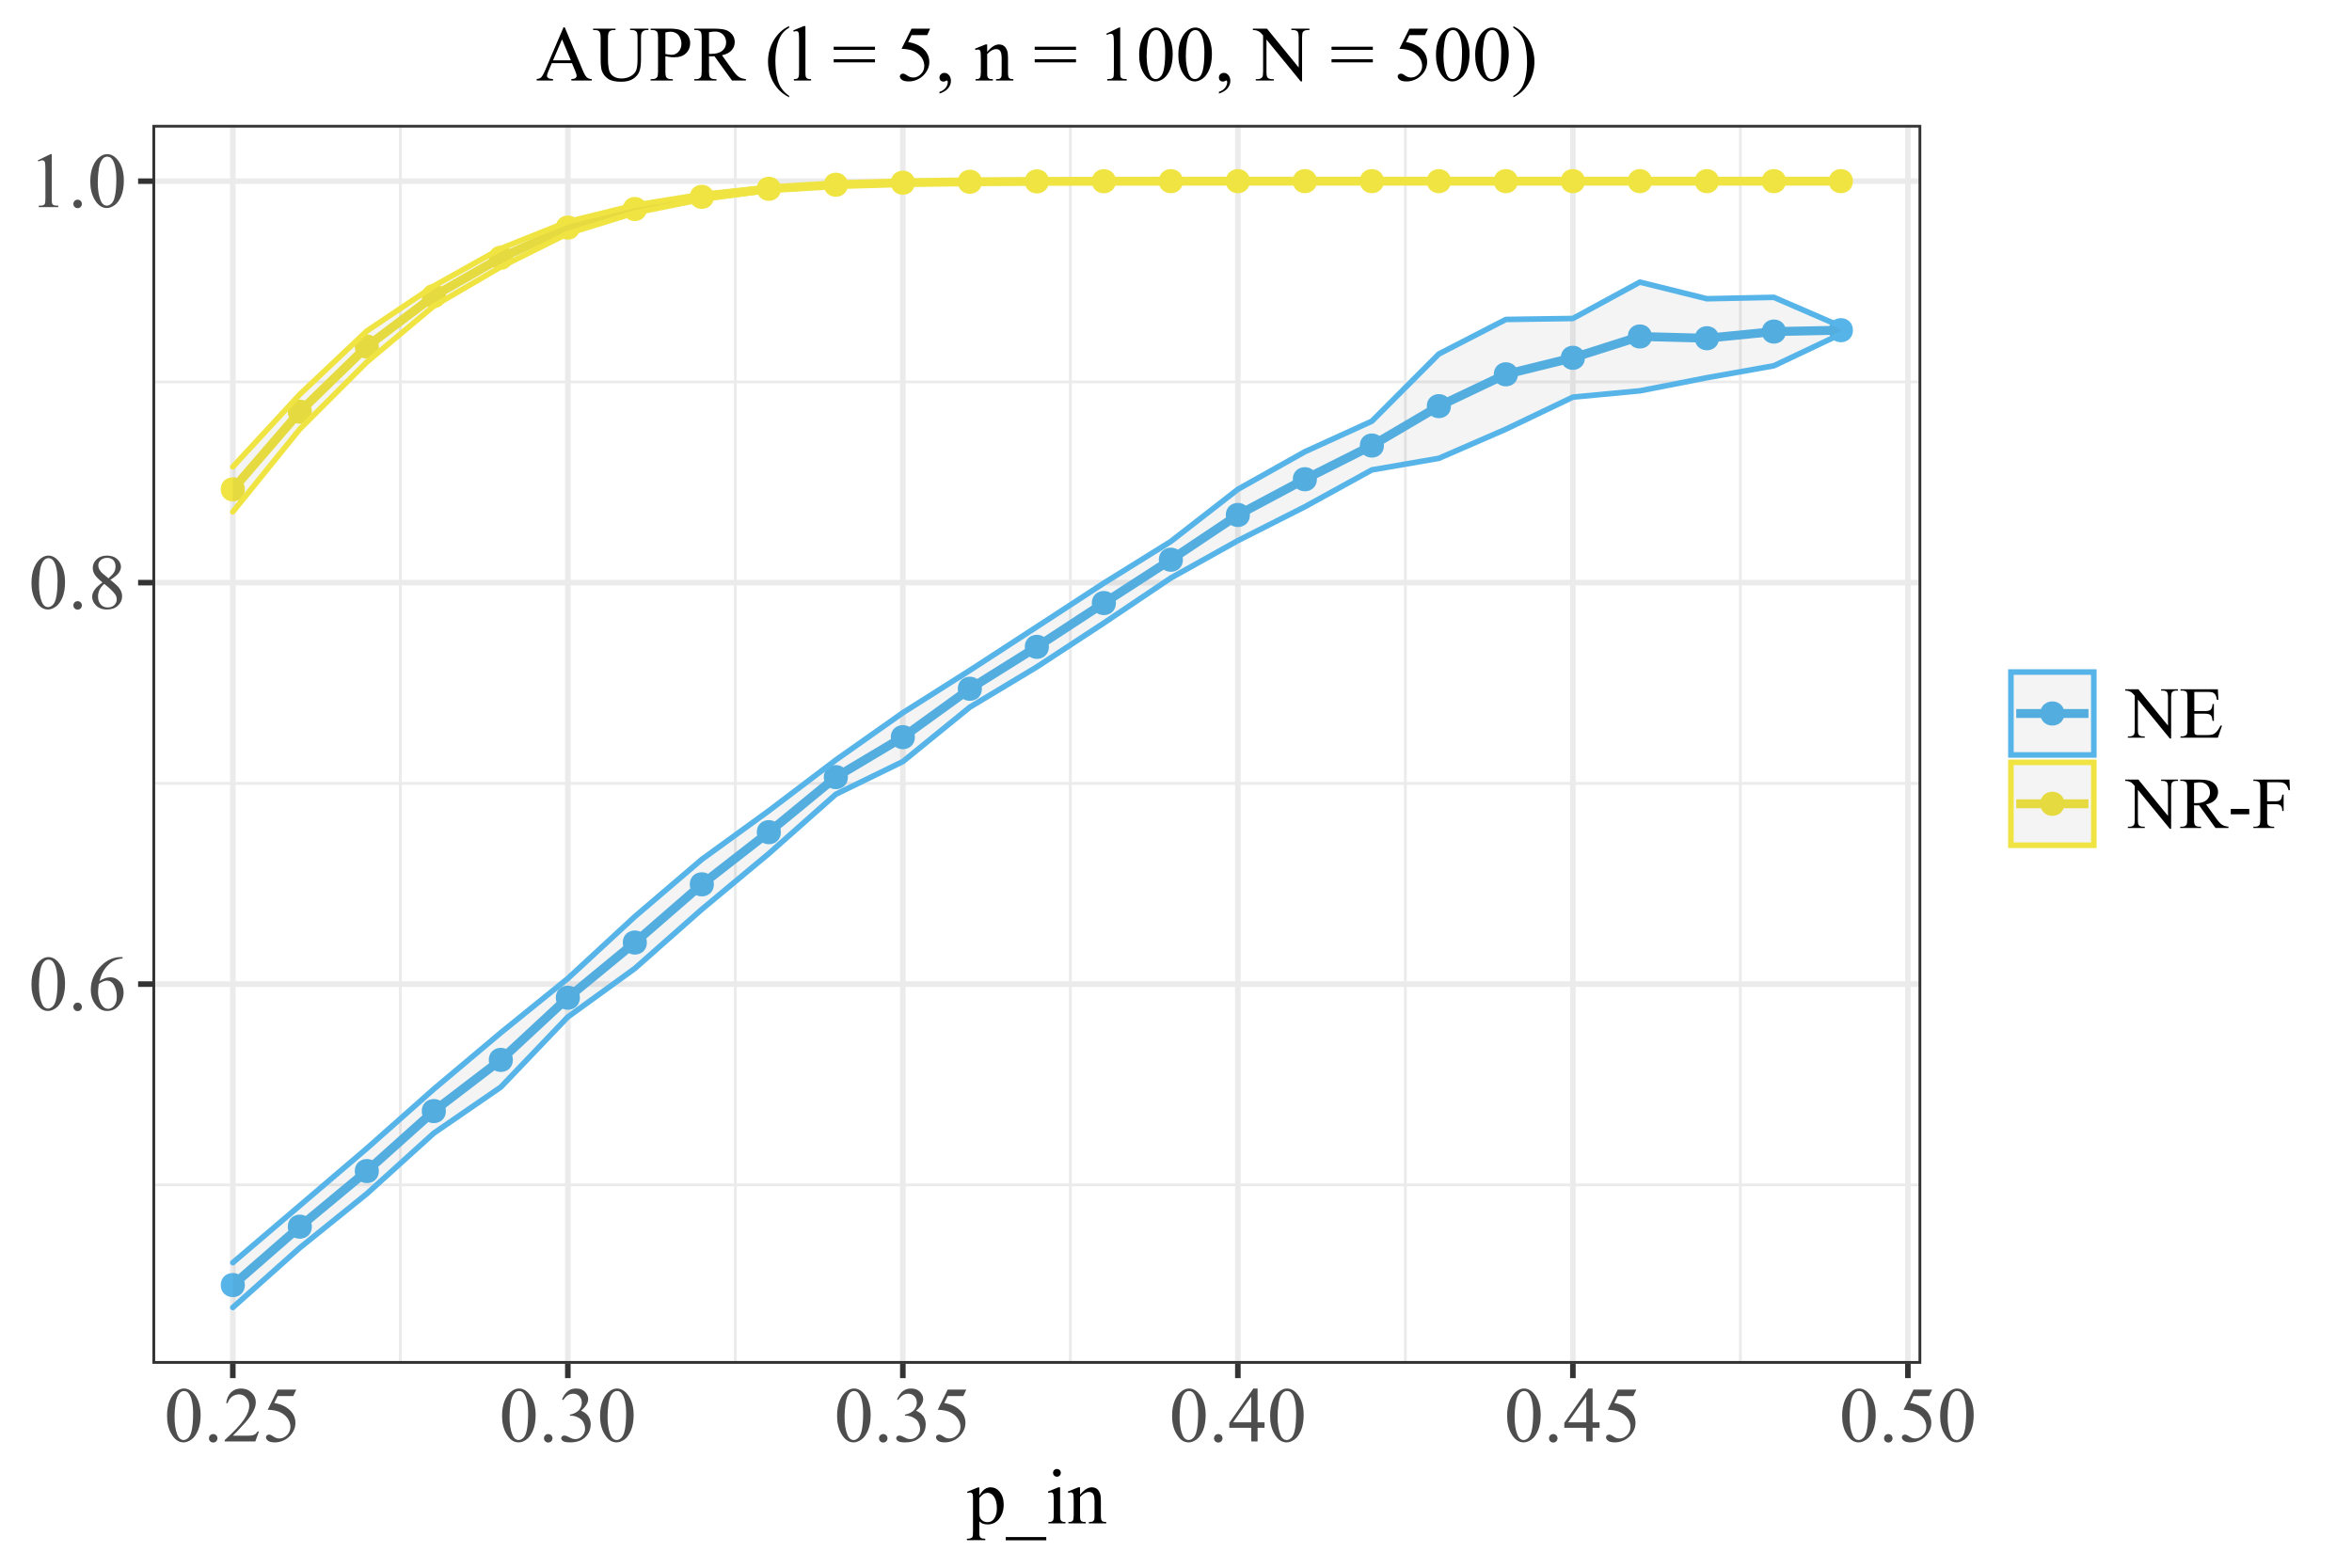 <?xml version="1.0" encoding="UTF-8"?>
<svg xmlns="http://www.w3.org/2000/svg" xmlns:xlink="http://www.w3.org/1999/xlink" width="450pt" height="300pt" viewBox="0 0 450 300" version="1.1">
<defs>
<g>
<symbol overflow="visible" id="glyph0-0">
<path style="stroke:none;" d="M 2.078 0 L 2.078 -9.375 L 9.578 -9.375 L 9.578 0 Z M 2.312 -0.234 L 9.344 -0.234 L 9.344 -9.141 L 2.312 -9.141 Z M 2.312 -0.234 "/>
</symbol>
<symbol overflow="visible" id="glyph0-1">
<path style="stroke:none;" d="M 0.543 -4.906 C 0.539 -6.035 0.711 -7.012 1.055 -7.832 C 1.395 -8.648 1.848 -9.258 2.418 -9.66 C 2.855 -9.977 3.309 -10.137 3.781 -10.137 C 4.539 -10.137 5.223 -9.746 5.828 -8.973 C 6.582 -8.008 6.961 -6.707 6.965 -5.062 C 6.961 -3.906 6.793 -2.926 6.465 -2.121 C 6.129 -1.316 5.707 -0.73 5.195 -0.367 C 4.676 -0.004 4.18 0.176 3.707 0.176 C 2.758 0.176 1.969 -0.383 1.34 -1.5 C 0.805 -2.441 0.539 -3.574 0.543 -4.906 Z M 1.977 -4.723 C 1.973 -3.355 2.145 -2.238 2.484 -1.375 C 2.758 -0.645 3.172 -0.281 3.727 -0.285 C 3.992 -0.281 4.266 -0.398 4.547 -0.641 C 4.828 -0.875 5.043 -1.273 5.191 -1.832 C 5.418 -2.668 5.531 -3.852 5.531 -5.383 C 5.531 -6.512 5.414 -7.457 5.18 -8.219 C 5 -8.777 4.77 -9.176 4.496 -9.41 C 4.293 -9.57 4.055 -9.648 3.773 -9.652 C 3.438 -9.648 3.141 -9.5 2.887 -9.207 C 2.531 -8.797 2.293 -8.16 2.168 -7.293 C 2.039 -6.422 1.973 -5.566 1.977 -4.723 Z M 1.977 -4.723 "/>
</symbol>
<symbol overflow="visible" id="glyph0-2">
<path style="stroke:none;" d="M 1.875 -1.422 C 2.102 -1.418 2.293 -1.34 2.453 -1.184 C 2.605 -1.023 2.684 -0.832 2.688 -0.609 C 2.684 -0.383 2.605 -0.188 2.449 -0.031 C 2.289 0.125 2.098 0.199 1.875 0.203 C 1.648 0.199 1.457 0.125 1.301 -0.031 C 1.141 -0.188 1.059 -0.383 1.062 -0.609 C 1.059 -0.836 1.141 -1.027 1.301 -1.188 C 1.457 -1.34 1.648 -1.418 1.875 -1.422 Z M 1.875 -1.422 "/>
</symbol>
<symbol overflow="visible" id="glyph0-3">
<path style="stroke:none;" d="M 6.723 -10.137 L 6.723 -9.867 C 6.074 -9.801 5.551 -9.672 5.145 -9.48 C 4.738 -9.285 4.336 -8.988 3.938 -8.598 C 3.539 -8.199 3.207 -7.758 2.945 -7.273 C 2.684 -6.785 2.465 -6.211 2.293 -5.543 C 2.992 -6.027 3.699 -6.27 4.41 -6.27 C 5.086 -6.27 5.672 -5.996 6.172 -5.449 C 6.668 -4.902 6.918 -4.199 6.922 -3.34 C 6.918 -2.508 6.668 -1.75 6.168 -1.07 C 5.559 -0.238 4.758 0.176 3.766 0.176 C 3.082 0.176 2.504 -0.047 2.035 -0.5 C 1.105 -1.367 0.645 -2.5 0.645 -3.898 C 0.645 -4.781 0.82 -5.625 1.18 -6.43 C 1.531 -7.227 2.043 -7.938 2.707 -8.562 C 3.367 -9.18 4 -9.598 4.605 -9.812 C 5.211 -10.027 5.773 -10.137 6.297 -10.137 Z M 2.168 -5.008 C 2.078 -4.348 2.031 -3.816 2.035 -3.414 C 2.031 -2.941 2.117 -2.434 2.293 -1.887 C 2.465 -1.336 2.727 -0.898 3.07 -0.578 C 3.316 -0.348 3.617 -0.234 3.977 -0.234 C 4.398 -0.234 4.777 -0.434 5.113 -0.836 C 5.445 -1.234 5.613 -1.805 5.617 -2.547 C 5.613 -3.379 5.445 -4.102 5.117 -4.715 C 4.781 -5.324 4.312 -5.629 3.707 -5.633 C 3.52 -5.629 3.32 -5.59 3.109 -5.516 C 2.895 -5.434 2.582 -5.266 2.168 -5.008 Z M 2.168 -5.008 "/>
</symbol>
<symbol overflow="visible" id="glyph0-4">
<path style="stroke:none;" d="M 2.879 -5.004 C 2.09 -5.645 1.586 -6.16 1.359 -6.555 C 1.133 -6.941 1.02 -7.348 1.02 -7.77 C 1.02 -8.414 1.266 -8.969 1.766 -9.438 C 2.258 -9.902 2.922 -10.137 3.75 -10.137 C 4.551 -10.137 5.195 -9.918 5.684 -9.484 C 6.168 -9.047 6.41 -8.551 6.414 -8 C 6.41 -7.625 6.277 -7.246 6.02 -6.863 C 5.754 -6.473 5.207 -6.02 4.371 -5.5 C 5.23 -4.832 5.797 -4.309 6.078 -3.934 C 6.445 -3.434 6.633 -2.91 6.637 -2.359 C 6.633 -1.66 6.367 -1.062 5.836 -0.566 C 5.305 -0.07 4.605 0.176 3.742 0.176 C 2.797 0.176 2.062 -0.117 1.539 -0.711 C 1.113 -1.18 0.902 -1.699 0.906 -2.262 C 0.902 -2.699 1.051 -3.133 1.348 -3.57 C 1.645 -4 2.152 -4.48 2.879 -5.004 Z M 4.027 -5.785 C 4.609 -6.309 4.98 -6.727 5.141 -7.035 C 5.293 -7.336 5.371 -7.68 5.375 -8.07 C 5.371 -8.578 5.227 -8.98 4.941 -9.273 C 4.652 -9.562 4.262 -9.707 3.766 -9.711 C 3.262 -9.707 2.855 -9.562 2.547 -9.277 C 2.23 -8.988 2.074 -8.652 2.078 -8.27 C 2.074 -8.012 2.141 -7.758 2.273 -7.504 C 2.402 -7.25 2.586 -7.008 2.828 -6.781 Z M 3.223 -4.723 C 2.816 -4.379 2.516 -4.004 2.32 -3.605 C 2.125 -3.199 2.027 -2.766 2.027 -2.301 C 2.027 -1.668 2.199 -1.164 2.543 -0.785 C 2.887 -0.406 3.324 -0.215 3.859 -0.219 C 4.387 -0.215 4.809 -0.363 5.125 -0.664 C 5.441 -0.961 5.602 -1.324 5.602 -1.75 C 5.602 -2.098 5.508 -2.414 5.324 -2.695 C 4.977 -3.211 4.277 -3.887 3.223 -4.723 Z M 3.223 -4.723 "/>
</symbol>
<symbol overflow="visible" id="glyph0-5">
<path style="stroke:none;" d="M 1.758 -8.957 L 4.176 -10.137 L 4.418 -10.137 L 4.418 -1.75 C 4.418 -1.191 4.438 -0.844 4.484 -0.707 C 4.527 -0.57 4.625 -0.465 4.773 -0.395 C 4.918 -0.316 5.215 -0.277 5.668 -0.27 L 5.668 0 L 1.934 0 L 1.934 -0.27 C 2.402 -0.277 2.703 -0.316 2.84 -0.391 C 2.977 -0.461 3.07 -0.555 3.125 -0.676 C 3.176 -0.793 3.203 -1.152 3.207 -1.75 L 3.207 -7.113 C 3.203 -7.832 3.18 -8.293 3.133 -8.504 C 3.098 -8.656 3.035 -8.773 2.945 -8.848 C 2.855 -8.918 2.746 -8.953 2.621 -8.957 C 2.438 -8.953 2.188 -8.879 1.867 -8.73 Z M 1.758 -8.957 "/>
</symbol>
<symbol overflow="visible" id="glyph0-6">
<path style="stroke:none;" d="M 6.879 -1.91 L 6.18 0 L 0.32 0 L 0.32 -0.27 C 2.043 -1.84 3.258 -3.121 3.961 -4.121 C 4.664 -5.113 5.016 -6.027 5.016 -6.855 C 5.016 -7.484 4.82 -8 4.438 -8.406 C 4.047 -8.809 3.586 -9.012 3.055 -9.016 C 2.562 -9.012 2.125 -8.867 1.738 -8.586 C 1.348 -8.297 1.062 -7.879 0.879 -7.332 L 0.609 -7.332 C 0.727 -8.23 1.039 -8.926 1.547 -9.41 C 2.055 -9.895 2.684 -10.137 3.441 -10.137 C 4.246 -10.137 4.922 -9.875 5.461 -9.359 C 6 -8.84 6.27 -8.23 6.27 -7.531 C 6.27 -7.023 6.152 -6.52 5.918 -6.02 C 5.555 -5.227 4.969 -4.391 4.16 -3.508 C 2.941 -2.176 2.18 -1.375 1.883 -1.105 L 4.477 -1.105 C 5 -1.102 5.367 -1.121 5.582 -1.164 C 5.793 -1.199 5.984 -1.277 6.156 -1.402 C 6.324 -1.52 6.473 -1.691 6.605 -1.91 Z M 6.879 -1.91 "/>
</symbol>
<symbol overflow="visible" id="glyph0-7">
<path style="stroke:none;" d="M 6.512 -9.93 L 5.941 -8.688 L 2.953 -8.688 L 2.301 -7.352 C 3.594 -7.16 4.617 -6.68 5.375 -5.91 C 6.023 -5.242 6.352 -4.461 6.352 -3.566 C 6.352 -3.039 6.242 -2.555 6.031 -2.113 C 5.812 -1.668 5.547 -1.289 5.227 -0.98 C 4.906 -0.664 4.547 -0.414 4.152 -0.227 C 3.59 0.043 3.016 0.176 2.426 0.176 C 1.828 0.176 1.395 0.074 1.125 -0.129 C 0.852 -0.332 0.715 -0.555 0.719 -0.797 C 0.715 -0.934 0.77 -1.055 0.887 -1.16 C 0.996 -1.266 1.141 -1.316 1.312 -1.32 C 1.438 -1.316 1.547 -1.297 1.645 -1.262 C 1.738 -1.219 1.902 -1.121 2.133 -0.961 C 2.496 -0.703 2.867 -0.574 3.246 -0.578 C 3.816 -0.574 4.316 -0.789 4.75 -1.227 C 5.18 -1.656 5.395 -2.184 5.398 -2.805 C 5.395 -3.402 5.203 -3.961 4.82 -4.484 C 4.434 -5 3.902 -5.402 3.223 -5.691 C 2.691 -5.906 1.965 -6.035 1.047 -6.07 L 2.953 -9.93 Z M 6.512 -9.93 "/>
</symbol>
<symbol overflow="visible" id="glyph0-8">
<path style="stroke:none;" d="M 0.762 -8.043 C 1.043 -8.711 1.398 -9.227 1.836 -9.59 C 2.266 -9.953 2.805 -10.137 3.449 -10.137 C 4.242 -10.137 4.852 -9.875 5.281 -9.359 C 5.602 -8.969 5.766 -8.559 5.766 -8.121 C 5.766 -7.398 5.309 -6.652 4.402 -5.883 C 5.008 -5.641 5.469 -5.297 5.785 -4.855 C 6.094 -4.406 6.25 -3.883 6.254 -3.289 C 6.25 -2.426 5.977 -1.684 5.434 -1.055 C 4.719 -0.234 3.688 0.176 2.336 0.176 C 1.664 0.176 1.207 0.094 0.969 -0.07 C 0.727 -0.234 0.609 -0.414 0.609 -0.609 C 0.609 -0.75 0.664 -0.871 0.781 -0.98 C 0.891 -1.082 1.031 -1.137 1.195 -1.141 C 1.312 -1.137 1.434 -1.117 1.566 -1.086 C 1.645 -1.055 1.832 -0.965 2.129 -0.816 C 2.418 -0.66 2.621 -0.57 2.738 -0.543 C 2.918 -0.484 3.113 -0.457 3.316 -0.461 C 3.816 -0.457 4.25 -0.648 4.617 -1.039 C 4.984 -1.422 5.168 -1.879 5.172 -2.41 C 5.168 -2.793 5.082 -3.172 4.914 -3.539 C 4.785 -3.812 4.645 -4.02 4.496 -4.16 C 4.285 -4.355 4 -4.531 3.633 -4.691 C 3.266 -4.848 2.891 -4.926 2.512 -4.93 L 2.277 -4.93 L 2.277 -5.148 C 2.66 -5.195 3.047 -5.336 3.438 -5.566 C 3.824 -5.793 4.105 -6.066 4.281 -6.395 C 4.457 -6.715 4.547 -7.07 4.547 -7.457 C 4.547 -7.957 4.387 -8.363 4.074 -8.676 C 3.754 -8.984 3.363 -9.141 2.898 -9.141 C 2.141 -9.141 1.508 -8.734 1.004 -7.926 Z M 0.762 -8.043 "/>
</symbol>
<symbol overflow="visible" id="glyph0-9">
<path style="stroke:none;" d="M 6.98 -3.664 L 6.98 -2.621 L 5.648 -2.621 L 5.648 0 L 4.438 0 L 4.438 -2.621 L 0.234 -2.621 L 0.234 -3.559 L 4.84 -10.137 L 5.648 -10.137 L 5.648 -3.664 Z M 4.438 -3.664 L 4.438 -8.59 L 0.953 -3.664 Z M 4.438 -3.664 "/>
</symbol>
<symbol overflow="visible" id="glyph0-10">
<path style="stroke:none;" d="M -0.016 -6.043 L 2.051 -6.879 L 2.328 -6.879 L 2.328 -5.309 C 2.672 -5.898 3.02 -6.312 3.371 -6.551 C 3.719 -6.785 4.09 -6.902 4.477 -6.906 C 5.148 -6.902 5.707 -6.641 6.16 -6.117 C 6.707 -5.469 6.984 -4.629 6.988 -3.598 C 6.984 -2.438 6.652 -1.48 5.992 -0.727 C 5.441 -0.109 4.754 0.199 3.926 0.203 C 3.562 0.199 3.25 0.148 2.988 0.051 C 2.793 -0.023 2.57 -0.168 2.328 -0.387 L 2.328 1.656 C 2.324 2.113 2.352 2.406 2.41 2.531 C 2.465 2.656 2.562 2.754 2.703 2.828 C 2.84 2.898 3.094 2.934 3.465 2.938 L 3.465 3.207 L -0.051 3.207 L -0.051 2.938 L 0.133 2.938 C 0.398 2.938 0.629 2.887 0.82 2.781 C 0.914 2.727 0.984 2.641 1.035 2.523 C 1.086 2.402 1.113 2.098 1.113 1.609 L 1.113 -4.73 C 1.113 -5.16 1.094 -5.438 1.055 -5.559 C 1.016 -5.672 0.953 -5.758 0.867 -5.82 C 0.781 -5.875 0.664 -5.906 0.52 -5.91 C 0.398 -5.906 0.25 -5.871 0.074 -5.809 Z M 2.328 -4.879 L 2.328 -2.375 C 2.324 -1.828 2.348 -1.473 2.395 -1.305 C 2.461 -1.02 2.629 -0.77 2.895 -0.555 C 3.16 -0.34 3.496 -0.234 3.902 -0.234 C 4.391 -0.234 4.785 -0.422 5.09 -0.805 C 5.484 -1.301 5.684 -2.004 5.684 -2.906 C 5.684 -3.93 5.457 -4.719 5.008 -5.273 C 4.691 -5.652 4.32 -5.84 3.898 -5.844 C 3.66 -5.84 3.43 -5.781 3.199 -5.668 C 3.023 -5.578 2.73 -5.316 2.328 -4.879 Z M 2.328 -4.879 "/>
</symbol>
<symbol overflow="visible" id="glyph0-11">
<path style="stroke:none;" d="M 7.633 3.238 L -0.125 3.238 L -0.125 2.621 L 7.633 2.621 Z M 7.633 3.238 "/>
</symbol>
<symbol overflow="visible" id="glyph0-12">
<path style="stroke:none;" d="M 2.176 -10.414 C 2.379 -10.41 2.555 -10.34 2.699 -10.199 C 2.84 -10.055 2.91 -9.879 2.914 -9.676 C 2.91 -9.465 2.84 -9.289 2.699 -9.148 C 2.555 -9 2.379 -8.93 2.176 -8.93 C 1.965 -8.93 1.789 -9 1.648 -9.148 C 1.5 -9.289 1.43 -9.465 1.43 -9.676 C 1.43 -9.879 1.5 -10.055 1.645 -10.199 C 1.785 -10.34 1.961 -10.41 2.176 -10.414 Z M 2.781 -6.906 L 2.781 -1.516 C 2.777 -1.094 2.809 -0.812 2.871 -0.676 C 2.934 -0.535 3.023 -0.434 3.145 -0.367 C 3.262 -0.297 3.48 -0.262 3.801 -0.266 L 3.801 0 L 0.543 0 L 0.543 -0.266 C 0.867 -0.262 1.086 -0.293 1.199 -0.359 C 1.312 -0.418 1.402 -0.523 1.469 -0.672 C 1.531 -0.816 1.562 -1.098 1.566 -1.516 L 1.566 -4.102 C 1.562 -4.828 1.543 -5.297 1.5 -5.516 C 1.465 -5.668 1.41 -5.777 1.34 -5.84 C 1.266 -5.898 1.164 -5.93 1.039 -5.934 C 0.898 -5.93 0.734 -5.895 0.543 -5.824 L 0.438 -6.086 L 2.461 -6.906 Z M 2.781 -6.906 "/>
</symbol>
<symbol overflow="visible" id="glyph0-13">
<path style="stroke:none;" d="M 2.426 -5.484 C 3.207 -6.43 3.953 -6.902 4.672 -6.906 C 5.035 -6.902 5.352 -6.812 5.617 -6.633 C 5.879 -6.449 6.09 -6.145 6.246 -5.727 C 6.355 -5.43 6.41 -4.98 6.41 -4.379 L 6.41 -1.516 C 6.41 -1.09 6.441 -0.801 6.512 -0.652 C 6.562 -0.527 6.648 -0.434 6.77 -0.367 C 6.887 -0.297 7.109 -0.262 7.434 -0.266 L 7.434 0 L 4.117 0 L 4.117 -0.266 L 4.254 -0.266 C 4.566 -0.262 4.785 -0.309 4.91 -0.406 C 5.035 -0.5 5.121 -0.641 5.172 -0.828 C 5.188 -0.898 5.195 -1.129 5.199 -1.516 L 5.199 -4.262 C 5.195 -4.871 5.117 -5.316 4.961 -5.594 C 4.801 -5.867 4.535 -6.004 4.16 -6.008 C 3.578 -6.004 3 -5.688 2.426 -5.055 L 2.426 -1.516 C 2.426 -1.059 2.449 -0.777 2.504 -0.672 C 2.57 -0.527 2.664 -0.426 2.785 -0.363 C 2.902 -0.297 3.148 -0.262 3.516 -0.266 L 3.516 0 L 0.199 0 L 0.199 -0.266 L 0.344 -0.266 C 0.684 -0.262 0.914 -0.348 1.035 -0.523 C 1.152 -0.695 1.211 -1.027 1.215 -1.516 L 1.215 -4.008 C 1.211 -4.812 1.195 -5.301 1.16 -5.477 C 1.121 -5.652 1.062 -5.773 0.992 -5.836 C 0.914 -5.898 0.812 -5.93 0.688 -5.934 C 0.547 -5.93 0.387 -5.895 0.199 -5.824 L 0.086 -6.086 L 2.109 -6.906 L 2.426 -6.906 Z M 2.426 -5.484 "/>
</symbol>
<symbol overflow="visible" id="glyph0-14">
<path style="stroke:none;" d="M 6.863 -3.324 L 3.016 -3.324 L 2.344 -1.758 C 2.176 -1.371 2.09 -1.082 2.094 -0.895 C 2.09 -0.742 2.164 -0.609 2.309 -0.492 C 2.453 -0.375 2.766 -0.301 3.246 -0.27 L 3.246 0 L 0.117 0 L 0.117 -0.27 C 0.531 -0.344 0.797 -0.438 0.922 -0.555 C 1.168 -0.785 1.445 -1.262 1.75 -1.984 L 5.242 -10.16 L 5.5 -10.16 L 8.957 -1.898 C 9.234 -1.234 9.488 -0.801 9.715 -0.605 C 9.941 -0.402 10.258 -0.293 10.664 -0.27 L 10.664 0 L 6.746 0 L 6.746 -0.27 C 7.137 -0.289 7.406 -0.355 7.547 -0.469 C 7.688 -0.578 7.758 -0.715 7.758 -0.879 C 7.758 -1.094 7.66 -1.434 7.465 -1.898 Z M 6.656 -3.867 L 4.973 -7.883 L 3.246 -3.867 Z M 6.656 -3.867 "/>
</symbol>
<symbol overflow="visible" id="glyph0-15">
<path style="stroke:none;" d="M 7.156 -9.66 L 7.156 -9.93 L 10.672 -9.93 L 10.672 -9.66 L 10.297 -9.66 C 9.902 -9.656 9.605 -9.492 9.398 -9.172 C 9.293 -9.016 9.238 -8.664 9.242 -8.117 L 9.242 -4.086 C 9.238 -3.086 9.141 -2.316 8.945 -1.77 C 8.746 -1.219 8.359 -0.746 7.781 -0.355 C 7.203 0.039 6.414 0.234 5.422 0.234 C 4.332 0.234 3.508 0.047 2.949 -0.328 C 2.387 -0.703 1.992 -1.207 1.758 -1.844 C 1.602 -2.277 1.523 -3.094 1.523 -4.293 L 1.523 -8.172 C 1.523 -8.781 1.438 -9.184 1.27 -9.375 C 1.102 -9.562 0.828 -9.656 0.453 -9.66 L 0.082 -9.66 L 0.082 -9.93 L 4.371 -9.93 L 4.371 -9.66 L 3.992 -9.66 C 3.578 -9.656 3.285 -9.527 3.113 -9.273 C 2.988 -9.094 2.93 -8.727 2.93 -8.172 L 2.93 -3.844 C 2.93 -3.457 2.965 -3.016 3.035 -2.52 C 3.105 -2.02 3.23 -1.629 3.418 -1.355 C 3.602 -1.074 3.871 -0.844 4.223 -0.664 C 4.57 -0.48 5 -0.391 5.508 -0.395 C 6.156 -0.391 6.734 -0.535 7.25 -0.82 C 7.758 -1.102 8.109 -1.461 8.301 -1.906 C 8.488 -2.344 8.582 -3.094 8.586 -4.152 L 8.586 -8.172 C 8.582 -8.793 8.516 -9.184 8.379 -9.34 C 8.188 -9.551 7.902 -9.656 7.531 -9.66 Z M 7.156 -9.66 "/>
</symbol>
<symbol overflow="visible" id="glyph0-16">
<path style="stroke:none;" d="M 3.078 -4.652 L 3.078 -1.758 C 3.074 -1.133 3.145 -0.742 3.281 -0.594 C 3.465 -0.375 3.746 -0.27 4.125 -0.27 L 4.504 -0.27 L 4.504 0 L 0.25 0 L 0.25 -0.27 L 0.621 -0.27 C 1.043 -0.27 1.344 -0.406 1.523 -0.68 C 1.621 -0.828 1.668 -1.188 1.672 -1.758 L 1.672 -8.172 C 1.668 -8.793 1.602 -9.184 1.473 -9.34 C 1.277 -9.551 0.996 -9.656 0.621 -9.66 L 0.25 -9.66 L 0.25 -9.93 L 3.891 -9.93 C 4.777 -9.926 5.477 -9.836 5.992 -9.656 C 6.504 -9.473 6.938 -9.164 7.289 -8.73 C 7.641 -8.293 7.816 -7.777 7.816 -7.184 C 7.816 -6.371 7.547 -5.711 7.012 -5.207 C 6.477 -4.695 5.723 -4.441 4.746 -4.445 C 4.504 -4.441 4.242 -4.457 3.969 -4.496 C 3.688 -4.527 3.391 -4.582 3.078 -4.652 Z M 3.078 -5.07 C 3.332 -5.016 3.562 -4.98 3.766 -4.957 C 3.965 -4.934 4.137 -4.922 4.277 -4.922 C 4.785 -4.922 5.223 -5.117 5.59 -5.512 C 5.957 -5.902 6.141 -6.41 6.145 -7.039 C 6.141 -7.465 6.051 -7.863 5.879 -8.234 C 5.699 -8.602 5.453 -8.879 5.133 -9.062 C 4.812 -9.246 4.445 -9.34 4.035 -9.34 C 3.785 -9.34 3.465 -9.293 3.078 -9.199 Z M 3.078 -5.07 "/>
</symbol>
<symbol overflow="visible" id="glyph0-17">
<path style="stroke:none;" d="M 10.137 0 L 7.484 0 L 4.125 -4.645 C 3.875 -4.633 3.672 -4.629 3.516 -4.629 C 3.453 -4.629 3.383 -4.629 3.309 -4.633 C 3.234 -4.633 3.16 -4.637 3.082 -4.645 L 3.082 -1.758 C 3.082 -1.133 3.148 -0.742 3.289 -0.594 C 3.469 -0.375 3.75 -0.27 4.125 -0.27 L 4.512 -0.27 L 4.512 0 L 0.258 0 L 0.258 -0.27 L 0.629 -0.27 C 1.043 -0.27 1.344 -0.406 1.531 -0.68 C 1.629 -0.828 1.68 -1.188 1.684 -1.758 L 1.684 -8.172 C 1.68 -8.793 1.613 -9.184 1.48 -9.34 C 1.289 -9.551 1.004 -9.656 0.629 -9.66 L 0.258 -9.66 L 0.258 -9.93 L 3.875 -9.93 C 4.926 -9.926 5.703 -9.848 6.207 -9.699 C 6.703 -9.543 7.129 -9.262 7.48 -8.852 C 7.828 -8.438 8.004 -7.945 8.004 -7.375 C 8.004 -6.762 7.805 -6.23 7.406 -5.785 C 7.008 -5.332 6.391 -5.016 5.559 -4.836 L 7.609 -1.984 C 8.074 -1.328 8.477 -0.895 8.816 -0.68 C 9.152 -0.465 9.594 -0.328 10.137 -0.27 Z M 3.082 -5.105 C 3.176 -5.102 3.254 -5.102 3.324 -5.102 C 3.391 -5.098 3.449 -5.098 3.492 -5.098 C 4.438 -5.098 5.152 -5.301 5.637 -5.711 C 6.117 -6.121 6.355 -6.645 6.359 -7.281 C 6.355 -7.898 6.16 -8.402 5.773 -8.793 C 5.383 -9.18 4.871 -9.375 4.234 -9.375 C 3.949 -9.375 3.566 -9.328 3.082 -9.234 Z M 3.082 -5.105 "/>
</symbol>
<symbol overflow="visible" id="glyph0-18">
<path style="stroke:none;" d=""/>
</symbol>
<symbol overflow="visible" id="glyph0-19">
<path style="stroke:none;" d="M 4.656 2.938 L 4.656 3.207 C 3.918 2.832 3.305 2.398 2.812 1.906 C 2.109 1.195 1.566 0.363 1.188 -0.598 C 0.805 -1.559 0.613 -2.559 0.617 -3.598 C 0.613 -5.109 0.988 -6.488 1.734 -7.738 C 2.48 -8.984 3.453 -9.875 4.656 -10.414 L 4.656 -10.109 C 4.055 -9.773 3.562 -9.32 3.18 -8.746 C 2.793 -8.168 2.504 -7.438 2.312 -6.555 C 2.121 -5.668 2.027 -4.746 2.027 -3.785 C 2.027 -2.738 2.105 -1.789 2.27 -0.938 C 2.395 -0.266 2.551 0.273 2.73 0.684 C 2.91 1.09 3.152 1.48 3.461 1.859 C 3.762 2.234 4.16 2.594 4.656 2.938 Z M 4.656 2.938 "/>
</symbol>
<symbol overflow="visible" id="glyph0-20">
<path style="stroke:none;" d="M 2.777 -10.414 L 2.777 -1.516 C 2.777 -1.094 2.805 -0.816 2.867 -0.68 C 2.926 -0.543 3.02 -0.438 3.148 -0.371 C 3.273 -0.297 3.512 -0.262 3.859 -0.266 L 3.859 0 L 0.57 0 L 0.57 -0.266 C 0.875 -0.262 1.086 -0.293 1.199 -0.359 C 1.312 -0.418 1.402 -0.523 1.465 -0.672 C 1.527 -0.816 1.559 -1.098 1.559 -1.516 L 1.559 -7.609 C 1.559 -8.363 1.539 -8.828 1.508 -9.004 C 1.469 -9.176 1.414 -9.293 1.344 -9.359 C 1.266 -9.422 1.172 -9.457 1.055 -9.457 C 0.926 -9.457 0.762 -9.418 0.57 -9.34 L 0.445 -9.594 L 2.445 -10.414 Z M 2.777 -10.414 "/>
</symbol>
<symbol overflow="visible" id="glyph0-21">
<path style="stroke:none;" d="M 0.27 -6.469 L 8.172 -6.469 L 8.172 -5.867 L 0.27 -5.867 Z M 0.27 -4.078 L 8.172 -4.078 L 8.172 -3.48 L 0.27 -3.48 Z M 0.27 -4.078 "/>
</symbol>
<symbol overflow="visible" id="glyph0-22">
<path style="stroke:none;" d="M 0.805 2.496 L 0.805 2.176 C 1.305 2.004 1.695 1.746 1.973 1.402 C 2.246 1.051 2.383 0.684 2.387 0.293 C 2.383 0.199 2.363 0.121 2.32 0.059 C 2.285 0.016 2.25 -0.004 2.219 -0.008 C 2.164 -0.004 2.047 0.043 1.867 0.141 C 1.777 0.18 1.684 0.199 1.59 0.203 C 1.348 0.199 1.156 0.133 1.016 -0.008 C 0.871 -0.145 0.801 -0.34 0.805 -0.594 C 0.801 -0.828 0.895 -1.035 1.078 -1.207 C 1.262 -1.379 1.484 -1.465 1.75 -1.465 C 2.07 -1.465 2.355 -1.324 2.609 -1.043 C 2.859 -0.762 2.988 -0.391 2.988 0.074 C 2.988 0.574 2.812 1.043 2.465 1.477 C 2.113 1.906 1.559 2.246 0.805 2.496 Z M 0.805 2.496 "/>
</symbol>
<symbol overflow="visible" id="glyph0-23">
<path style="stroke:none;" d="M -0.199 -9.93 L 2.496 -9.93 L 8.57 -2.484 L 8.57 -8.211 C 8.566 -8.816 8.496 -9.199 8.363 -9.352 C 8.18 -9.555 7.895 -9.656 7.508 -9.66 L 7.164 -9.66 L 7.164 -9.93 L 10.621 -9.93 L 10.621 -9.66 L 10.27 -9.66 C 9.848 -9.656 9.551 -9.531 9.375 -9.281 C 9.266 -9.125 9.211 -8.766 9.215 -8.211 L 9.215 0.16 L 8.949 0.16 L 2.402 -7.836 L 2.402 -1.723 C 2.402 -1.109 2.469 -0.727 2.602 -0.578 C 2.785 -0.371 3.07 -0.27 3.457 -0.27 L 3.809 -0.27 L 3.809 0 L 0.352 0 L 0.352 -0.27 L 0.695 -0.27 C 1.117 -0.27 1.418 -0.395 1.598 -0.652 C 1.703 -0.805 1.758 -1.164 1.758 -1.723 L 1.758 -8.629 C 1.469 -8.961 1.25 -9.184 1.102 -9.293 C 0.953 -9.402 0.734 -9.5 0.445 -9.594 C 0.305 -9.633 0.09 -9.656 -0.199 -9.66 Z M -0.199 -9.93 "/>
</symbol>
<symbol overflow="visible" id="glyph0-24">
<path style="stroke:none;" d="M 0.336 -10.109 L 0.336 -10.414 C 1.074 -10.047 1.695 -9.617 2.191 -9.117 C 2.887 -8.406 3.426 -7.57 3.809 -6.609 C 4.188 -5.648 4.375 -4.648 4.379 -3.609 C 4.375 -2.094 4.004 -0.715 3.262 0.531 C 2.516 1.777 1.539 2.668 0.336 3.207 L 0.336 2.938 C 0.934 2.594 1.43 2.141 1.82 1.57 C 2.207 0.996 2.496 0.27 2.684 -0.617 C 2.871 -1.5 2.965 -2.426 2.965 -3.391 C 2.965 -4.43 2.883 -5.379 2.727 -6.242 C 2.602 -6.91 2.449 -7.449 2.266 -7.859 C 2.082 -8.262 1.84 -8.652 1.539 -9.031 C 1.234 -9.402 0.832 -9.762 0.336 -10.109 Z M 0.336 -10.109 "/>
</symbol>
<symbol overflow="visible" id="glyph1-0">
<path style="stroke:none;" d="M 1.941 0 L 1.941 -8.75 L 8.941 -8.75 L 8.941 0 Z M 2.16 -0.219 L 8.723 -0.219 L 8.723 -8.531 L 2.16 -8.531 Z M 2.16 -0.219 "/>
</symbol>
<symbol overflow="visible" id="glyph1-1">
<path style="stroke:none;" d="M -0.184 -9.27 L 2.332 -9.27 L 8 -2.316 L 8 -7.664 C 7.996 -8.23 7.934 -8.586 7.805 -8.73 C 7.637 -8.918 7.371 -9.012 7.008 -9.016 L 6.688 -9.016 L 6.688 -9.27 L 9.914 -9.27 L 9.914 -9.016 L 9.586 -9.016 C 9.191 -9.012 8.91 -8.895 8.75 -8.66 C 8.648 -8.512 8.602 -8.18 8.602 -7.664 L 8.602 0.148 L 8.352 0.148 L 2.242 -7.312 L 2.242 -1.605 C 2.238 -1.035 2.301 -0.68 2.426 -0.539 C 2.598 -0.348 2.863 -0.25 3.227 -0.254 L 3.555 -0.254 L 3.555 0 L 0.328 0 L 0.328 -0.254 L 0.648 -0.254 C 1.043 -0.25 1.324 -0.371 1.492 -0.609 C 1.59 -0.754 1.641 -1.086 1.641 -1.605 L 1.641 -8.055 C 1.371 -8.363 1.164 -8.57 1.027 -8.672 C 0.887 -8.773 0.684 -8.867 0.418 -8.953 C 0.281 -8.992 0.086 -9.012 -0.184 -9.016 Z M -0.184 -9.27 "/>
</symbol>
<symbol overflow="visible" id="glyph1-2">
<path style="stroke:none;" d="M 2.926 -8.766 L 2.926 -5.102 L 4.961 -5.102 C 5.488 -5.098 5.844 -5.176 6.023 -5.34 C 6.258 -5.543 6.387 -5.914 6.418 -6.445 L 6.672 -6.445 L 6.672 -3.219 L 6.418 -3.219 C 6.352 -3.668 6.289 -3.957 6.227 -4.086 C 6.145 -4.242 6.012 -4.371 5.824 -4.465 C 5.637 -4.555 5.348 -4.598 4.961 -4.602 L 2.926 -4.602 L 2.926 -1.547 C 2.922 -1.133 2.941 -0.883 2.98 -0.797 C 3.016 -0.707 3.078 -0.637 3.172 -0.586 C 3.258 -0.531 3.434 -0.504 3.691 -0.508 L 5.266 -0.508 C 5.785 -0.504 6.164 -0.539 6.406 -0.617 C 6.641 -0.688 6.871 -0.832 7.09 -1.047 C 7.371 -1.324 7.66 -1.75 7.957 -2.324 L 8.23 -2.324 L 7.43 0 L 0.289 0 L 0.289 -0.254 L 0.617 -0.254 C 0.832 -0.25 1.039 -0.305 1.238 -0.41 C 1.379 -0.48 1.48 -0.59 1.535 -0.738 C 1.586 -0.883 1.609 -1.18 1.613 -1.633 L 1.613 -7.656 C 1.609 -8.242 1.551 -8.605 1.438 -8.742 C 1.266 -8.922 0.992 -9.012 0.617 -9.016 L 0.289 -9.016 L 0.289 -9.27 L 7.43 -9.27 L 7.531 -7.238 L 7.266 -7.238 C 7.172 -7.723 7.066 -8.059 6.949 -8.242 C 6.832 -8.422 6.66 -8.562 6.434 -8.66 C 6.25 -8.73 5.926 -8.766 5.469 -8.766 Z M 2.926 -8.766 "/>
</symbol>
<symbol overflow="visible" id="glyph1-3">
<path style="stroke:none;" d="M 9.461 0 L 6.984 0 L 3.848 -4.336 C 3.613 -4.324 3.426 -4.316 3.281 -4.32 C 3.219 -4.316 3.152 -4.32 3.09 -4.324 C 3.02 -4.324 2.949 -4.328 2.879 -4.336 L 2.879 -1.641 C 2.875 -1.055 2.941 -0.691 3.07 -0.555 C 3.242 -0.352 3.5 -0.25 3.848 -0.254 L 4.211 -0.254 L 4.211 0 L 0.238 0 L 0.238 -0.254 L 0.586 -0.254 C 0.977 -0.25 1.258 -0.379 1.43 -0.637 C 1.523 -0.773 1.57 -1.109 1.57 -1.641 L 1.57 -7.629 C 1.57 -8.211 1.508 -8.57 1.383 -8.715 C 1.203 -8.91 0.938 -9.012 0.586 -9.016 L 0.238 -9.016 L 0.238 -9.27 L 3.617 -9.27 C 4.598 -9.27 5.324 -9.195 5.793 -9.055 C 6.258 -8.906 6.652 -8.645 6.98 -8.262 C 7.305 -7.875 7.469 -7.414 7.473 -6.883 C 7.469 -6.312 7.285 -5.82 6.914 -5.402 C 6.543 -4.98 5.965 -4.684 5.188 -4.512 L 7.102 -1.852 C 7.539 -1.242 7.914 -0.836 8.23 -0.637 C 8.543 -0.434 8.953 -0.305 9.461 -0.254 Z M 2.879 -4.766 C 2.961 -4.762 3.035 -4.762 3.102 -4.762 C 3.164 -4.758 3.219 -4.758 3.262 -4.758 C 4.141 -4.758 4.805 -4.949 5.258 -5.332 C 5.703 -5.715 5.93 -6.203 5.934 -6.797 C 5.93 -7.375 5.75 -7.844 5.391 -8.207 C 5.027 -8.566 4.547 -8.746 3.953 -8.75 C 3.684 -8.746 3.324 -8.703 2.879 -8.621 Z M 2.879 -4.766 "/>
</symbol>
<symbol overflow="visible" id="glyph1-4">
<path style="stroke:none;" d="M 0.566 -3.656 L 4.102 -3.656 L 4.102 -2.625 L 0.566 -2.625 Z M 0.566 -3.656 "/>
</symbol>
<symbol overflow="visible" id="glyph1-5">
<path style="stroke:none;" d="M 2.863 -8.766 L 2.863 -5.121 L 4.555 -5.121 C 4.938 -5.121 5.223 -5.203 5.402 -5.375 C 5.582 -5.543 5.699 -5.883 5.762 -6.391 L 6.016 -6.391 L 6.016 -3.254 L 5.762 -3.254 C 5.754 -3.609 5.707 -3.875 5.621 -4.047 C 5.527 -4.215 5.406 -4.34 5.25 -4.426 C 5.094 -4.508 4.859 -4.551 4.555 -4.555 L 2.863 -4.555 L 2.863 -1.641 C 2.859 -1.172 2.891 -0.859 2.953 -0.711 C 3 -0.594 3.094 -0.496 3.242 -0.418 C 3.438 -0.305 3.648 -0.25 3.867 -0.254 L 4.203 -0.254 L 4.203 0 L 0.227 0 L 0.227 -0.254 L 0.555 -0.254 C 0.934 -0.25 1.211 -0.363 1.387 -0.586 C 1.492 -0.73 1.547 -1.082 1.551 -1.641 L 1.551 -7.629 C 1.547 -8.098 1.516 -8.406 1.461 -8.559 C 1.414 -8.672 1.324 -8.77 1.184 -8.852 C 0.988 -8.957 0.777 -9.012 0.555 -9.016 L 0.227 -9.016 L 0.227 -9.27 L 7.125 -9.27 L 7.211 -7.234 L 6.973 -7.234 C 6.855 -7.664 6.715 -7.98 6.559 -8.188 C 6.398 -8.387 6.207 -8.535 5.977 -8.629 C 5.746 -8.719 5.387 -8.766 4.906 -8.766 Z M 2.863 -8.766 "/>
</symbol>
</g>
<clipPath id="clip1">
  <path d="M 29.16 23.891 L 367.594 23.891 L 367.594 260.984 L 29.16 260.984 Z M 29.16 23.891 "/>
</clipPath>
<clipPath id="clip2">
  <path d="M 29.16 226 L 367.594 226 L 367.594 228 L 29.16 228 Z M 29.16 226 "/>
</clipPath>
<clipPath id="clip3">
  <path d="M 29.16 149 L 367.594 149 L 367.594 151 L 29.16 151 Z M 29.16 149 "/>
</clipPath>
<clipPath id="clip4">
  <path d="M 29.16 72 L 367.594 72 L 367.594 74 L 29.16 74 Z M 29.16 72 "/>
</clipPath>
<clipPath id="clip5">
  <path d="M 76 23.891 L 77 23.891 L 77 260.984 L 76 260.984 Z M 76 23.891 "/>
</clipPath>
<clipPath id="clip6">
  <path d="M 140 23.891 L 141 23.891 L 141 260.984 L 140 260.984 Z M 140 23.891 "/>
</clipPath>
<clipPath id="clip7">
  <path d="M 204 23.891 L 206 23.891 L 206 260.984 L 204 260.984 Z M 204 23.891 "/>
</clipPath>
<clipPath id="clip8">
  <path d="M 268 23.891 L 270 23.891 L 270 260.984 L 268 260.984 Z M 268 23.891 "/>
</clipPath>
<clipPath id="clip9">
  <path d="M 332 23.891 L 334 23.891 L 334 260.984 L 332 260.984 Z M 332 23.891 "/>
</clipPath>
<clipPath id="clip10">
  <path d="M 29.16 187 L 367.594 187 L 367.594 189 L 29.16 189 Z M 29.16 187 "/>
</clipPath>
<clipPath id="clip11">
  <path d="M 29.16 110 L 367.594 110 L 367.594 113 L 29.16 113 Z M 29.16 110 "/>
</clipPath>
<clipPath id="clip12">
  <path d="M 29.16 34 L 367.594 34 L 367.594 36 L 29.16 36 Z M 29.16 34 "/>
</clipPath>
<clipPath id="clip13">
  <path d="M 44 23.891 L 46 23.891 L 46 260.984 L 44 260.984 Z M 44 23.891 "/>
</clipPath>
<clipPath id="clip14">
  <path d="M 108 23.891 L 110 23.891 L 110 260.984 L 108 260.984 Z M 108 23.891 "/>
</clipPath>
<clipPath id="clip15">
  <path d="M 172 23.891 L 174 23.891 L 174 260.984 L 172 260.984 Z M 172 23.891 "/>
</clipPath>
<clipPath id="clip16">
  <path d="M 236 23.891 L 238 23.891 L 238 260.984 L 236 260.984 Z M 236 23.891 "/>
</clipPath>
<clipPath id="clip17">
  <path d="M 300 23.891 L 302 23.891 L 302 260.984 L 300 260.984 Z M 300 23.891 "/>
</clipPath>
<clipPath id="clip18">
  <path d="M 364 23.891 L 366 23.891 L 366 260.984 L 364 260.984 Z M 364 23.891 "/>
</clipPath>
<clipPath id="clip19">
  <path d="M 29.16 23.891 L 367.594 23.891 L 367.594 260.984 L 29.16 260.984 Z M 29.16 23.891 "/>
</clipPath>
</defs>
<g id="surface16">
<rect x="0" y="0" width="450" height="300" style="fill:rgb(100%,100%,100%);fill-opacity:1;stroke:none;"/>
<rect x="0" y="0" width="450" height="300" style="fill:rgb(100%,100%,100%);fill-opacity:1;stroke:none;"/>
<path style="fill:none;stroke-width:1.067;stroke-linecap:round;stroke-linejoin:round;stroke:rgb(100%,100%,100%);stroke-opacity:1;stroke-miterlimit:10;" d="M 0 300 L 450 300 L 450 0 L 0 0 Z M 0 300 "/>
<g clip-path="url(#clip1)" clip-rule="nonzero">
<path style=" stroke:none;fill-rule:nonzero;fill:rgb(100%,100%,100%);fill-opacity:1;" d="M 29.16 260.984 L 367.594 260.984 L 367.594 23.891 L 29.16 23.891 Z M 29.16 260.984 "/>
</g>
<g clip-path="url(#clip2)" clip-rule="nonzero">
<path style="fill:none;stroke-width:0.533;stroke-linecap:butt;stroke-linejoin:round;stroke:rgb(92.157%,92.157%,92.157%);stroke-opacity:1;stroke-miterlimit:10;" d="M 29.16 226.738 L 367.594 226.738 "/>
</g>
<g clip-path="url(#clip3)" clip-rule="nonzero">
<path style="fill:none;stroke-width:0.533;stroke-linecap:butt;stroke-linejoin:round;stroke:rgb(92.157%,92.157%,92.157%);stroke-opacity:1;stroke-miterlimit:10;" d="M 29.16 149.91 L 367.594 149.91 "/>
</g>
<g clip-path="url(#clip4)" clip-rule="nonzero">
<path style="fill:none;stroke-width:0.533;stroke-linecap:butt;stroke-linejoin:round;stroke:rgb(92.157%,92.157%,92.157%);stroke-opacity:1;stroke-miterlimit:10;" d="M 29.16 73.082 L 367.594 73.082 "/>
</g>
<g clip-path="url(#clip5)" clip-rule="nonzero">
<path style="fill:none;stroke-width:0.533;stroke-linecap:butt;stroke-linejoin:round;stroke:rgb(92.157%,92.157%,92.157%);stroke-opacity:1;stroke-miterlimit:10;" d="M 76.594 260.984 L 76.594 23.891 "/>
</g>
<g clip-path="url(#clip6)" clip-rule="nonzero">
<path style="fill:none;stroke-width:0.533;stroke-linecap:butt;stroke-linejoin:round;stroke:rgb(92.157%,92.157%,92.157%);stroke-opacity:1;stroke-miterlimit:10;" d="M 140.691 260.984 L 140.691 23.891 "/>
</g>
<g clip-path="url(#clip7)" clip-rule="nonzero">
<path style="fill:none;stroke-width:0.533;stroke-linecap:butt;stroke-linejoin:round;stroke:rgb(92.157%,92.157%,92.157%);stroke-opacity:1;stroke-miterlimit:10;" d="M 204.785 260.984 L 204.785 23.891 "/>
</g>
<g clip-path="url(#clip8)" clip-rule="nonzero">
<path style="fill:none;stroke-width:0.533;stroke-linecap:butt;stroke-linejoin:round;stroke:rgb(92.157%,92.157%,92.157%);stroke-opacity:1;stroke-miterlimit:10;" d="M 268.883 260.984 L 268.883 23.891 "/>
</g>
<g clip-path="url(#clip9)" clip-rule="nonzero">
<path style="fill:none;stroke-width:0.533;stroke-linecap:butt;stroke-linejoin:round;stroke:rgb(92.157%,92.157%,92.157%);stroke-opacity:1;stroke-miterlimit:10;" d="M 332.98 260.984 L 332.98 23.891 "/>
</g>
<g clip-path="url(#clip10)" clip-rule="nonzero">
<path style="fill:none;stroke-width:1.067;stroke-linecap:butt;stroke-linejoin:round;stroke:rgb(92.157%,92.157%,92.157%);stroke-opacity:1;stroke-miterlimit:10;" d="M 29.16 188.324 L 367.594 188.324 "/>
</g>
<g clip-path="url(#clip11)" clip-rule="nonzero">
<path style="fill:none;stroke-width:1.067;stroke-linecap:butt;stroke-linejoin:round;stroke:rgb(92.157%,92.157%,92.157%);stroke-opacity:1;stroke-miterlimit:10;" d="M 29.16 111.496 L 367.594 111.496 "/>
</g>
<g clip-path="url(#clip12)" clip-rule="nonzero">
<path style="fill:none;stroke-width:1.067;stroke-linecap:butt;stroke-linejoin:round;stroke:rgb(92.157%,92.157%,92.157%);stroke-opacity:1;stroke-miterlimit:10;" d="M 29.16 34.668 L 367.594 34.668 "/>
</g>
<g clip-path="url(#clip13)" clip-rule="nonzero">
<path style="fill:none;stroke-width:1.067;stroke-linecap:butt;stroke-linejoin:round;stroke:rgb(92.157%,92.157%,92.157%);stroke-opacity:1;stroke-miterlimit:10;" d="M 44.543 260.984 L 44.543 23.891 "/>
</g>
<g clip-path="url(#clip14)" clip-rule="nonzero">
<path style="fill:none;stroke-width:1.067;stroke-linecap:butt;stroke-linejoin:round;stroke:rgb(92.157%,92.157%,92.157%);stroke-opacity:1;stroke-miterlimit:10;" d="M 108.641 260.984 L 108.641 23.891 "/>
</g>
<g clip-path="url(#clip15)" clip-rule="nonzero">
<path style="fill:none;stroke-width:1.067;stroke-linecap:butt;stroke-linejoin:round;stroke:rgb(92.157%,92.157%,92.157%);stroke-opacity:1;stroke-miterlimit:10;" d="M 172.738 260.984 L 172.738 23.891 "/>
</g>
<g clip-path="url(#clip16)" clip-rule="nonzero">
<path style="fill:none;stroke-width:1.067;stroke-linecap:butt;stroke-linejoin:round;stroke:rgb(92.157%,92.157%,92.157%);stroke-opacity:1;stroke-miterlimit:10;" d="M 236.836 260.984 L 236.836 23.891 "/>
</g>
<g clip-path="url(#clip17)" clip-rule="nonzero">
<path style="fill:none;stroke-width:1.067;stroke-linecap:butt;stroke-linejoin:round;stroke:rgb(92.157%,92.157%,92.157%);stroke-opacity:1;stroke-miterlimit:10;" d="M 300.934 260.984 L 300.934 23.891 "/>
</g>
<g clip-path="url(#clip18)" clip-rule="nonzero">
<path style="fill:none;stroke-width:1.067;stroke-linecap:butt;stroke-linejoin:round;stroke:rgb(92.157%,92.157%,92.157%);stroke-opacity:1;stroke-miterlimit:10;" d="M 365.031 260.984 L 365.031 23.891 "/>
</g>
<path style="fill:none;stroke-width:1.707;stroke-linecap:butt;stroke-linejoin:round;stroke:rgb(33.725%,70.588%,91.373%);stroke-opacity:1;stroke-miterlimit:10;" d="M 44.543 245.918 L 57.363 234.742 L 70.184 224.102 L 83.004 212.625 L 95.82 202.828 L 108.641 190.926 L 121.461 180.367 L 134.281 169.23 L 147.098 159.25 L 159.918 148.715 L 172.738 141.066 L 185.559 131.805 L 198.379 123.785 L 211.195 115.402 L 224.016 107.109 L 236.836 98.547 L 249.656 91.707 L 262.473 85.262 L 275.293 77.723 L 288.113 71.629 L 300.934 68.469 L 313.75 64.391 L 326.57 64.727 L 339.391 63.449 L 352.211 63.188 "/>
<path style="fill:none;stroke-width:1.707;stroke-linecap:butt;stroke-linejoin:round;stroke:rgb(94.118%,89.412%,25.882%);stroke-opacity:1;stroke-miterlimit:10;" d="M 44.543 93.641 L 57.363 78.785 L 70.184 66.316 L 83.004 56.645 L 95.82 49.312 L 108.641 43.555 L 121.461 39.996 L 134.281 37.672 L 147.098 36.133 L 159.918 35.352 L 172.738 34.965 L 185.559 34.785 L 198.379 34.711 L 211.195 34.684 L 224.016 34.672 L 236.836 34.668 L 352.211 34.668 "/>
<path style="fill-rule:nonzero;fill:rgb(33.725%,70.588%,91.373%);fill-opacity:1;stroke-width:0.709;stroke-linecap:round;stroke-linejoin:round;stroke:rgb(33.725%,70.588%,91.373%);stroke-opacity:1;stroke-miterlimit:10;" d="M 46.5 245.918 C 46.5 248.523 42.59 248.523 42.59 245.918 C 42.59 243.312 46.5 243.312 46.5 245.918 "/>
<path style="fill-rule:nonzero;fill:rgb(33.725%,70.588%,91.373%);fill-opacity:1;stroke-width:0.709;stroke-linecap:round;stroke-linejoin:round;stroke:rgb(33.725%,70.588%,91.373%);stroke-opacity:1;stroke-miterlimit:10;" d="M 59.32 234.742 C 59.32 237.348 55.41 237.348 55.41 234.742 C 55.41 232.137 59.32 232.137 59.32 234.742 "/>
<path style="fill-rule:nonzero;fill:rgb(33.725%,70.588%,91.373%);fill-opacity:1;stroke-width:0.709;stroke-linecap:round;stroke-linejoin:round;stroke:rgb(33.725%,70.588%,91.373%);stroke-opacity:1;stroke-miterlimit:10;" d="M 72.137 224.102 C 72.137 226.707 68.227 226.707 68.227 224.102 C 68.227 221.496 72.137 221.496 72.137 224.102 "/>
<path style="fill-rule:nonzero;fill:rgb(33.725%,70.588%,91.373%);fill-opacity:1;stroke-width:0.709;stroke-linecap:round;stroke-linejoin:round;stroke:rgb(33.725%,70.588%,91.373%);stroke-opacity:1;stroke-miterlimit:10;" d="M 84.957 212.625 C 84.957 215.23 81.047 215.23 81.047 212.625 C 81.047 210.016 84.957 210.016 84.957 212.625 "/>
<path style="fill-rule:nonzero;fill:rgb(33.725%,70.588%,91.373%);fill-opacity:1;stroke-width:0.709;stroke-linecap:round;stroke-linejoin:round;stroke:rgb(33.725%,70.588%,91.373%);stroke-opacity:1;stroke-miterlimit:10;" d="M 97.777 202.828 C 97.777 205.434 93.867 205.434 93.867 202.828 C 93.867 200.223 97.777 200.223 97.777 202.828 "/>
<path style="fill-rule:nonzero;fill:rgb(33.725%,70.588%,91.373%);fill-opacity:1;stroke-width:0.709;stroke-linecap:round;stroke-linejoin:round;stroke:rgb(33.725%,70.588%,91.373%);stroke-opacity:1;stroke-miterlimit:10;" d="M 110.598 190.926 C 110.598 193.531 106.688 193.531 106.688 190.926 C 106.688 188.32 110.598 188.32 110.598 190.926 "/>
<path style="fill-rule:nonzero;fill:rgb(33.725%,70.588%,91.373%);fill-opacity:1;stroke-width:0.709;stroke-linecap:round;stroke-linejoin:round;stroke:rgb(33.725%,70.588%,91.373%);stroke-opacity:1;stroke-miterlimit:10;" d="M 123.414 180.367 C 123.414 182.973 119.508 182.973 119.508 180.367 C 119.508 177.758 123.414 177.758 123.414 180.367 "/>
<path style="fill-rule:nonzero;fill:rgb(33.725%,70.588%,91.373%);fill-opacity:1;stroke-width:0.709;stroke-linecap:round;stroke-linejoin:round;stroke:rgb(33.725%,70.588%,91.373%);stroke-opacity:1;stroke-miterlimit:10;" d="M 136.234 169.23 C 136.234 171.836 132.324 171.836 132.324 169.23 C 132.324 166.625 136.234 166.625 136.234 169.23 "/>
<path style="fill-rule:nonzero;fill:rgb(33.725%,70.588%,91.373%);fill-opacity:1;stroke-width:0.709;stroke-linecap:round;stroke-linejoin:round;stroke:rgb(33.725%,70.588%,91.373%);stroke-opacity:1;stroke-miterlimit:10;" d="M 149.055 159.25 C 149.055 161.855 145.145 161.855 145.145 159.25 C 145.145 156.645 149.055 156.645 149.055 159.25 "/>
<path style="fill-rule:nonzero;fill:rgb(33.725%,70.588%,91.373%);fill-opacity:1;stroke-width:0.709;stroke-linecap:round;stroke-linejoin:round;stroke:rgb(33.725%,70.588%,91.373%);stroke-opacity:1;stroke-miterlimit:10;" d="M 161.875 148.715 C 161.875 151.32 157.965 151.32 157.965 148.715 C 157.965 146.105 161.875 146.105 161.875 148.715 "/>
<path style="fill-rule:nonzero;fill:rgb(33.725%,70.588%,91.373%);fill-opacity:1;stroke-width:0.709;stroke-linecap:round;stroke-linejoin:round;stroke:rgb(33.725%,70.588%,91.373%);stroke-opacity:1;stroke-miterlimit:10;" d="M 174.691 141.066 C 174.691 143.672 170.785 143.672 170.785 141.066 C 170.785 138.461 174.691 138.461 174.691 141.066 "/>
<path style="fill-rule:nonzero;fill:rgb(33.725%,70.588%,91.373%);fill-opacity:1;stroke-width:0.709;stroke-linecap:round;stroke-linejoin:round;stroke:rgb(33.725%,70.588%,91.373%);stroke-opacity:1;stroke-miterlimit:10;" d="M 187.512 131.805 C 187.512 134.41 183.602 134.41 183.602 131.805 C 183.602 129.195 187.512 129.195 187.512 131.805 "/>
<path style="fill-rule:nonzero;fill:rgb(33.725%,70.588%,91.373%);fill-opacity:1;stroke-width:0.709;stroke-linecap:round;stroke-linejoin:round;stroke:rgb(33.725%,70.588%,91.373%);stroke-opacity:1;stroke-miterlimit:10;" d="M 200.332 123.785 C 200.332 126.391 196.422 126.391 196.422 123.785 C 196.422 121.176 200.332 121.176 200.332 123.785 "/>
<path style="fill-rule:nonzero;fill:rgb(33.725%,70.588%,91.373%);fill-opacity:1;stroke-width:0.709;stroke-linecap:round;stroke-linejoin:round;stroke:rgb(33.725%,70.588%,91.373%);stroke-opacity:1;stroke-miterlimit:10;" d="M 213.152 115.402 C 213.152 118.012 209.242 118.012 209.242 115.402 C 209.242 112.797 213.152 112.797 213.152 115.402 "/>
<path style="fill-rule:nonzero;fill:rgb(33.725%,70.588%,91.373%);fill-opacity:1;stroke-width:0.709;stroke-linecap:round;stroke-linejoin:round;stroke:rgb(33.725%,70.588%,91.373%);stroke-opacity:1;stroke-miterlimit:10;" d="M 225.973 107.109 C 225.973 109.719 222.062 109.719 222.062 107.109 C 222.062 104.504 225.973 104.504 225.973 107.109 "/>
<path style="fill-rule:nonzero;fill:rgb(33.725%,70.588%,91.373%);fill-opacity:1;stroke-width:0.709;stroke-linecap:round;stroke-linejoin:round;stroke:rgb(33.725%,70.588%,91.373%);stroke-opacity:1;stroke-miterlimit:10;" d="M 238.789 98.547 C 238.789 101.156 234.879 101.156 234.879 98.547 C 234.879 95.941 238.789 95.941 238.789 98.547 "/>
<path style="fill-rule:nonzero;fill:rgb(33.725%,70.588%,91.373%);fill-opacity:1;stroke-width:0.709;stroke-linecap:round;stroke-linejoin:round;stroke:rgb(33.725%,70.588%,91.373%);stroke-opacity:1;stroke-miterlimit:10;" d="M 251.609 91.707 C 251.609 94.316 247.699 94.316 247.699 91.707 C 247.699 89.102 251.609 89.102 251.609 91.707 "/>
<path style="fill-rule:nonzero;fill:rgb(33.725%,70.588%,91.373%);fill-opacity:1;stroke-width:0.709;stroke-linecap:round;stroke-linejoin:round;stroke:rgb(33.725%,70.588%,91.373%);stroke-opacity:1;stroke-miterlimit:10;" d="M 264.43 85.262 C 264.43 87.871 260.52 87.871 260.52 85.262 C 260.52 82.656 264.43 82.656 264.43 85.262 "/>
<path style="fill-rule:nonzero;fill:rgb(33.725%,70.588%,91.373%);fill-opacity:1;stroke-width:0.709;stroke-linecap:round;stroke-linejoin:round;stroke:rgb(33.725%,70.588%,91.373%);stroke-opacity:1;stroke-miterlimit:10;" d="M 277.25 77.723 C 277.25 80.328 273.34 80.328 273.34 77.723 C 273.34 75.117 277.25 75.117 277.25 77.723 "/>
<path style="fill-rule:nonzero;fill:rgb(33.725%,70.588%,91.373%);fill-opacity:1;stroke-width:0.709;stroke-linecap:round;stroke-linejoin:round;stroke:rgb(33.725%,70.588%,91.373%);stroke-opacity:1;stroke-miterlimit:10;" d="M 290.066 71.629 C 290.066 74.238 286.156 74.238 286.156 71.629 C 286.156 69.023 290.066 69.023 290.066 71.629 "/>
<path style="fill-rule:nonzero;fill:rgb(33.725%,70.588%,91.373%);fill-opacity:1;stroke-width:0.709;stroke-linecap:round;stroke-linejoin:round;stroke:rgb(33.725%,70.588%,91.373%);stroke-opacity:1;stroke-miterlimit:10;" d="M 302.887 68.469 C 302.887 71.078 298.977 71.078 298.977 68.469 C 298.977 65.863 302.887 65.863 302.887 68.469 "/>
<path style="fill-rule:nonzero;fill:rgb(33.725%,70.588%,91.373%);fill-opacity:1;stroke-width:0.709;stroke-linecap:round;stroke-linejoin:round;stroke:rgb(33.725%,70.588%,91.373%);stroke-opacity:1;stroke-miterlimit:10;" d="M 315.707 64.391 C 315.707 66.996 311.797 66.996 311.797 64.391 C 311.797 61.785 315.707 61.785 315.707 64.391 "/>
<path style="fill-rule:nonzero;fill:rgb(33.725%,70.588%,91.373%);fill-opacity:1;stroke-width:0.709;stroke-linecap:round;stroke-linejoin:round;stroke:rgb(33.725%,70.588%,91.373%);stroke-opacity:1;stroke-miterlimit:10;" d="M 328.527 64.727 C 328.527 67.332 324.617 67.332 324.617 64.727 C 324.617 62.117 328.527 62.117 328.527 64.727 "/>
<path style="fill-rule:nonzero;fill:rgb(33.725%,70.588%,91.373%);fill-opacity:1;stroke-width:0.709;stroke-linecap:round;stroke-linejoin:round;stroke:rgb(33.725%,70.588%,91.373%);stroke-opacity:1;stroke-miterlimit:10;" d="M 341.344 63.449 C 341.344 66.055 337.438 66.055 337.438 63.449 C 337.438 60.844 341.344 60.844 341.344 63.449 "/>
<path style="fill-rule:nonzero;fill:rgb(33.725%,70.588%,91.373%);fill-opacity:1;stroke-width:0.709;stroke-linecap:round;stroke-linejoin:round;stroke:rgb(33.725%,70.588%,91.373%);stroke-opacity:1;stroke-miterlimit:10;" d="M 354.164 63.188 C 354.164 65.793 350.254 65.793 350.254 63.188 C 350.254 60.582 354.164 60.582 354.164 63.188 "/>
<path style="fill-rule:nonzero;fill:rgb(94.118%,89.412%,25.882%);fill-opacity:1;stroke-width:0.709;stroke-linecap:round;stroke-linejoin:round;stroke:rgb(94.118%,89.412%,25.882%);stroke-opacity:1;stroke-miterlimit:10;" d="M 46.5 93.641 C 46.5 96.246 42.59 96.246 42.59 93.641 C 42.59 91.035 46.5 91.035 46.5 93.641 "/>
<path style="fill-rule:nonzero;fill:rgb(94.118%,89.412%,25.882%);fill-opacity:1;stroke-width:0.709;stroke-linecap:round;stroke-linejoin:round;stroke:rgb(94.118%,89.412%,25.882%);stroke-opacity:1;stroke-miterlimit:10;" d="M 59.32 78.785 C 59.32 81.391 55.41 81.391 55.41 78.785 C 55.41 76.18 59.32 76.18 59.32 78.785 "/>
<path style="fill-rule:nonzero;fill:rgb(94.118%,89.412%,25.882%);fill-opacity:1;stroke-width:0.709;stroke-linecap:round;stroke-linejoin:round;stroke:rgb(94.118%,89.412%,25.882%);stroke-opacity:1;stroke-miterlimit:10;" d="M 72.137 66.316 C 72.137 68.922 68.227 68.922 68.227 66.316 C 68.227 63.707 72.137 63.707 72.137 66.316 "/>
<path style="fill-rule:nonzero;fill:rgb(94.118%,89.412%,25.882%);fill-opacity:1;stroke-width:0.709;stroke-linecap:round;stroke-linejoin:round;stroke:rgb(94.118%,89.412%,25.882%);stroke-opacity:1;stroke-miterlimit:10;" d="M 84.957 56.645 C 84.957 59.25 81.047 59.25 81.047 56.645 C 81.047 54.039 84.957 54.039 84.957 56.645 "/>
<path style="fill-rule:nonzero;fill:rgb(94.118%,89.412%,25.882%);fill-opacity:1;stroke-width:0.709;stroke-linecap:round;stroke-linejoin:round;stroke:rgb(94.118%,89.412%,25.882%);stroke-opacity:1;stroke-miterlimit:10;" d="M 97.777 49.312 C 97.777 51.922 93.867 51.922 93.867 49.312 C 93.867 46.707 97.777 46.707 97.777 49.312 "/>
<path style="fill-rule:nonzero;fill:rgb(94.118%,89.412%,25.882%);fill-opacity:1;stroke-width:0.709;stroke-linecap:round;stroke-linejoin:round;stroke:rgb(94.118%,89.412%,25.882%);stroke-opacity:1;stroke-miterlimit:10;" d="M 110.598 43.555 C 110.598 46.16 106.688 46.16 106.688 43.555 C 106.688 40.949 110.598 40.949 110.598 43.555 "/>
<path style="fill-rule:nonzero;fill:rgb(94.118%,89.412%,25.882%);fill-opacity:1;stroke-width:0.709;stroke-linecap:round;stroke-linejoin:round;stroke:rgb(94.118%,89.412%,25.882%);stroke-opacity:1;stroke-miterlimit:10;" d="M 123.414 39.996 C 123.414 42.602 119.508 42.602 119.508 39.996 C 119.508 37.391 123.414 37.391 123.414 39.996 "/>
<path style="fill-rule:nonzero;fill:rgb(94.118%,89.412%,25.882%);fill-opacity:1;stroke-width:0.709;stroke-linecap:round;stroke-linejoin:round;stroke:rgb(94.118%,89.412%,25.882%);stroke-opacity:1;stroke-miterlimit:10;" d="M 136.234 37.672 C 136.234 40.277 132.324 40.277 132.324 37.672 C 132.324 35.066 136.234 35.066 136.234 37.672 "/>
<path style="fill-rule:nonzero;fill:rgb(94.118%,89.412%,25.882%);fill-opacity:1;stroke-width:0.709;stroke-linecap:round;stroke-linejoin:round;stroke:rgb(94.118%,89.412%,25.882%);stroke-opacity:1;stroke-miterlimit:10;" d="M 149.055 36.133 C 149.055 38.738 145.145 38.738 145.145 36.133 C 145.145 33.523 149.055 33.523 149.055 36.133 "/>
<path style="fill-rule:nonzero;fill:rgb(94.118%,89.412%,25.882%);fill-opacity:1;stroke-width:0.709;stroke-linecap:round;stroke-linejoin:round;stroke:rgb(94.118%,89.412%,25.882%);stroke-opacity:1;stroke-miterlimit:10;" d="M 161.875 35.352 C 161.875 37.957 157.965 37.957 157.965 35.352 C 157.965 32.746 161.875 32.746 161.875 35.352 "/>
<path style="fill-rule:nonzero;fill:rgb(94.118%,89.412%,25.882%);fill-opacity:1;stroke-width:0.709;stroke-linecap:round;stroke-linejoin:round;stroke:rgb(94.118%,89.412%,25.882%);stroke-opacity:1;stroke-miterlimit:10;" d="M 174.691 34.965 C 174.691 37.57 170.785 37.57 170.785 34.965 C 170.785 32.359 174.691 32.359 174.691 34.965 "/>
<path style="fill-rule:nonzero;fill:rgb(94.118%,89.412%,25.882%);fill-opacity:1;stroke-width:0.709;stroke-linecap:round;stroke-linejoin:round;stroke:rgb(94.118%,89.412%,25.882%);stroke-opacity:1;stroke-miterlimit:10;" d="M 187.512 34.785 C 187.512 37.391 183.602 37.391 183.602 34.785 C 183.602 32.18 187.512 32.18 187.512 34.785 "/>
<path style="fill-rule:nonzero;fill:rgb(94.118%,89.412%,25.882%);fill-opacity:1;stroke-width:0.709;stroke-linecap:round;stroke-linejoin:round;stroke:rgb(94.118%,89.412%,25.882%);stroke-opacity:1;stroke-miterlimit:10;" d="M 200.332 34.711 C 200.332 37.316 196.422 37.316 196.422 34.711 C 196.422 32.105 200.332 32.105 200.332 34.711 "/>
<path style="fill-rule:nonzero;fill:rgb(94.118%,89.412%,25.882%);fill-opacity:1;stroke-width:0.709;stroke-linecap:round;stroke-linejoin:round;stroke:rgb(94.118%,89.412%,25.882%);stroke-opacity:1;stroke-miterlimit:10;" d="M 213.152 34.684 C 213.152 37.289 209.242 37.289 209.242 34.684 C 209.242 32.074 213.152 32.074 213.152 34.684 "/>
<path style="fill-rule:nonzero;fill:rgb(94.118%,89.412%,25.882%);fill-opacity:1;stroke-width:0.709;stroke-linecap:round;stroke-linejoin:round;stroke:rgb(94.118%,89.412%,25.882%);stroke-opacity:1;stroke-miterlimit:10;" d="M 225.973 34.672 C 225.973 37.277 222.062 37.277 222.062 34.672 C 222.062 32.066 225.973 32.066 225.973 34.672 "/>
<path style="fill-rule:nonzero;fill:rgb(94.118%,89.412%,25.882%);fill-opacity:1;stroke-width:0.709;stroke-linecap:round;stroke-linejoin:round;stroke:rgb(94.118%,89.412%,25.882%);stroke-opacity:1;stroke-miterlimit:10;" d="M 238.789 34.668 C 238.789 37.273 234.879 37.273 234.879 34.668 C 234.879 32.062 238.789 32.062 238.789 34.668 "/>
<path style="fill-rule:nonzero;fill:rgb(94.118%,89.412%,25.882%);fill-opacity:1;stroke-width:0.709;stroke-linecap:round;stroke-linejoin:round;stroke:rgb(94.118%,89.412%,25.882%);stroke-opacity:1;stroke-miterlimit:10;" d="M 251.609 34.668 C 251.609 37.273 247.699 37.273 247.699 34.668 C 247.699 32.062 251.609 32.062 251.609 34.668 "/>
<path style="fill-rule:nonzero;fill:rgb(94.118%,89.412%,25.882%);fill-opacity:1;stroke-width:0.709;stroke-linecap:round;stroke-linejoin:round;stroke:rgb(94.118%,89.412%,25.882%);stroke-opacity:1;stroke-miterlimit:10;" d="M 264.43 34.668 C 264.43 37.273 260.52 37.273 260.52 34.668 C 260.52 32.062 264.43 32.062 264.43 34.668 "/>
<path style="fill-rule:nonzero;fill:rgb(94.118%,89.412%,25.882%);fill-opacity:1;stroke-width:0.709;stroke-linecap:round;stroke-linejoin:round;stroke:rgb(94.118%,89.412%,25.882%);stroke-opacity:1;stroke-miterlimit:10;" d="M 277.25 34.668 C 277.25 37.273 273.34 37.273 273.34 34.668 C 273.34 32.062 277.25 32.062 277.25 34.668 "/>
<path style="fill-rule:nonzero;fill:rgb(94.118%,89.412%,25.882%);fill-opacity:1;stroke-width:0.709;stroke-linecap:round;stroke-linejoin:round;stroke:rgb(94.118%,89.412%,25.882%);stroke-opacity:1;stroke-miterlimit:10;" d="M 290.066 34.668 C 290.066 37.273 286.156 37.273 286.156 34.668 C 286.156 32.062 290.066 32.062 290.066 34.668 "/>
<path style="fill-rule:nonzero;fill:rgb(94.118%,89.412%,25.882%);fill-opacity:1;stroke-width:0.709;stroke-linecap:round;stroke-linejoin:round;stroke:rgb(94.118%,89.412%,25.882%);stroke-opacity:1;stroke-miterlimit:10;" d="M 302.887 34.668 C 302.887 37.273 298.977 37.273 298.977 34.668 C 298.977 32.062 302.887 32.062 302.887 34.668 "/>
<path style="fill-rule:nonzero;fill:rgb(94.118%,89.412%,25.882%);fill-opacity:1;stroke-width:0.709;stroke-linecap:round;stroke-linejoin:round;stroke:rgb(94.118%,89.412%,25.882%);stroke-opacity:1;stroke-miterlimit:10;" d="M 315.707 34.668 C 315.707 37.273 311.797 37.273 311.797 34.668 C 311.797 32.062 315.707 32.062 315.707 34.668 "/>
<path style="fill-rule:nonzero;fill:rgb(94.118%,89.412%,25.882%);fill-opacity:1;stroke-width:0.709;stroke-linecap:round;stroke-linejoin:round;stroke:rgb(94.118%,89.412%,25.882%);stroke-opacity:1;stroke-miterlimit:10;" d="M 328.527 34.668 C 328.527 37.273 324.617 37.273 324.617 34.668 C 324.617 32.062 328.527 32.062 328.527 34.668 "/>
<path style="fill-rule:nonzero;fill:rgb(94.118%,89.412%,25.882%);fill-opacity:1;stroke-width:0.709;stroke-linecap:round;stroke-linejoin:round;stroke:rgb(94.118%,89.412%,25.882%);stroke-opacity:1;stroke-miterlimit:10;" d="M 341.344 34.668 C 341.344 37.273 337.438 37.273 337.438 34.668 C 337.438 32.062 341.344 32.062 341.344 34.668 "/>
<path style="fill-rule:nonzero;fill:rgb(94.118%,89.412%,25.882%);fill-opacity:1;stroke-width:0.709;stroke-linecap:round;stroke-linejoin:round;stroke:rgb(94.118%,89.412%,25.882%);stroke-opacity:1;stroke-miterlimit:10;" d="M 354.164 34.668 C 354.164 37.273 350.254 37.273 350.254 34.668 C 350.254 32.062 354.164 32.062 354.164 34.668 "/>
<path style=" stroke:none;fill-rule:nonzero;fill:rgb(20%,20%,20%);fill-opacity:0.051;" d="M 44.543 241.625 L 57.363 230.699 L 70.184 219.766 L 83.004 208.406 L 95.82 197.625 L 108.641 187.242 L 121.461 175.402 L 134.281 164.453 L 147.098 155.156 L 159.918 145.434 L 172.738 136.395 L 185.559 128.281 L 198.379 119.945 L 211.195 111.586 L 224.016 103.613 L 236.836 93.641 L 249.656 86.445 L 262.473 80.605 L 275.293 67.738 L 288.113 61.133 L 300.934 60.945 L 313.75 53.988 L 326.57 57.168 L 339.391 56.902 L 352.211 62.453 L 352.211 63.918 L 339.391 69.996 L 326.57 72.281 L 313.75 74.789 L 300.934 75.996 L 288.113 82.129 L 275.293 87.707 L 262.473 89.922 L 249.656 96.973 L 236.836 103.457 L 224.016 110.605 L 211.195 119.223 L 198.379 127.621 L 185.559 135.324 L 172.738 145.738 L 159.918 151.992 L 147.098 163.344 L 134.281 174.008 L 121.461 185.328 L 108.641 194.609 L 95.82 208.031 L 83.004 216.844 L 70.184 228.438 L 57.363 238.785 L 44.543 250.207 Z M 44.543 241.625 "/>
<path style="fill:none;stroke-width:1.067;stroke-linecap:round;stroke-linejoin:round;stroke:rgb(33.725%,70.588%,91.373%);stroke-opacity:1;stroke-miterlimit:10;" d="M 44.543 241.625 L 57.363 230.699 L 70.184 219.766 L 83.004 208.406 L 95.82 197.625 L 108.641 187.242 L 121.461 175.402 L 134.281 164.453 L 147.098 155.156 L 159.918 145.434 L 172.738 136.395 L 185.559 128.281 L 198.379 119.945 L 211.195 111.586 L 224.016 103.613 L 236.836 93.641 L 249.656 86.445 L 262.473 80.605 L 275.293 67.738 L 288.113 61.133 L 300.934 60.945 L 313.75 53.988 L 326.57 57.168 L 339.391 56.902 L 352.211 62.453 "/>
<path style="fill:none;stroke-width:1.067;stroke-linecap:round;stroke-linejoin:round;stroke:rgb(33.725%,70.588%,91.373%);stroke-opacity:1;stroke-miterlimit:10;" d="M 352.211 63.918 L 339.391 69.996 L 326.57 72.281 L 313.75 74.789 L 300.934 75.996 L 288.113 82.129 L 275.293 87.707 L 262.473 89.922 L 249.656 96.973 L 236.836 103.457 L 224.016 110.605 L 211.195 119.223 L 198.379 127.621 L 185.559 135.324 L 172.738 145.738 L 159.918 151.992 L 147.098 163.344 L 134.281 174.008 L 121.461 185.328 L 108.641 194.609 L 95.82 208.031 L 83.004 216.844 L 70.184 228.438 L 57.363 238.785 L 44.543 250.207 "/>
<path style=" stroke:none;fill-rule:nonzero;fill:rgb(20%,20%,20%);fill-opacity:0.051;" d="M 44.543 89.34 L 57.363 75.465 L 70.184 63.344 L 83.004 54.734 L 95.82 47.555 L 108.641 42.422 L 121.461 39.262 L 134.281 37.199 L 147.098 35.879 L 159.918 35.195 L 172.738 34.887 L 185.559 34.746 L 198.379 34.695 L 211.195 34.676 L 224.016 34.668 L 352.211 34.668 L 236.836 34.668 L 224.016 34.676 L 211.195 34.688 L 198.379 34.727 L 185.559 34.824 L 172.738 35.043 L 159.918 35.504 L 147.098 36.383 L 134.281 38.145 L 121.461 40.73 L 108.641 44.688 L 95.82 51.074 L 83.004 58.555 L 70.184 69.285 L 57.363 82.105 L 44.543 97.945 Z M 44.543 89.34 "/>
<path style="fill:none;stroke-width:1.067;stroke-linecap:round;stroke-linejoin:round;stroke:rgb(94.118%,89.412%,25.882%);stroke-opacity:1;stroke-miterlimit:10;" d="M 44.543 89.34 L 57.363 75.465 L 70.184 63.344 L 83.004 54.734 L 95.82 47.555 L 108.641 42.422 L 121.461 39.262 L 134.281 37.199 L 147.098 35.879 L 159.918 35.195 L 172.738 34.887 L 185.559 34.746 L 198.379 34.695 L 211.195 34.676 L 224.016 34.668 L 352.211 34.668 "/>
<path style="fill:none;stroke-width:1.067;stroke-linecap:round;stroke-linejoin:round;stroke:rgb(94.118%,89.412%,25.882%);stroke-opacity:1;stroke-miterlimit:10;" d="M 352.211 34.668 L 236.836 34.668 L 224.016 34.676 L 211.195 34.688 L 198.379 34.727 L 185.559 34.824 L 172.738 35.043 L 159.918 35.504 L 147.098 36.383 L 134.281 38.145 L 121.461 40.73 L 108.641 44.688 L 95.82 51.074 L 83.004 58.555 L 70.184 69.285 L 57.363 82.105 L 44.543 97.945 "/>
<g clip-path="url(#clip19)" clip-rule="nonzero">
<path style="fill:none;stroke-width:1.067;stroke-linecap:round;stroke-linejoin:round;stroke:rgb(20%,20%,20%);stroke-opacity:1;stroke-miterlimit:10;" d="M 29.16 260.984 L 367.594 260.984 L 367.594 23.891 L 29.16 23.891 Z M 29.16 260.984 "/>
</g>
<g style="fill:rgb(30.196%,30.196%,30.196%);fill-opacity:1;">
  <use xlink:href="#glyph0-1" x="5.48" y="193.289"/>
  <use xlink:href="#glyph0-2" x="12.98" y="193.289"/>
  <use xlink:href="#glyph0-3" x="16.73" y="193.289"/>
</g>
<g style="fill:rgb(30.196%,30.196%,30.196%);fill-opacity:1;">
  <use xlink:href="#glyph0-1" x="5.48" y="116.461"/>
  <use xlink:href="#glyph0-2" x="12.98" y="116.461"/>
  <use xlink:href="#glyph0-4" x="16.73" y="116.461"/>
</g>
<g style="fill:rgb(30.196%,30.196%,30.196%);fill-opacity:1;">
  <use xlink:href="#glyph0-5" x="5.48" y="39.633"/>
  <use xlink:href="#glyph0-2" x="12.98" y="39.633"/>
  <use xlink:href="#glyph0-1" x="16.73" y="39.633"/>
</g>
<path style="fill:none;stroke-width:1.067;stroke-linecap:butt;stroke-linejoin:round;stroke:rgb(20%,20%,20%);stroke-opacity:1;stroke-miterlimit:10;" d="M 26.422 188.324 L 29.16 188.324 "/>
<path style="fill:none;stroke-width:1.067;stroke-linecap:butt;stroke-linejoin:round;stroke:rgb(20%,20%,20%);stroke-opacity:1;stroke-miterlimit:10;" d="M 26.422 111.496 L 29.16 111.496 "/>
<path style="fill:none;stroke-width:1.067;stroke-linecap:butt;stroke-linejoin:round;stroke:rgb(20%,20%,20%);stroke-opacity:1;stroke-miterlimit:10;" d="M 26.422 34.668 L 29.16 34.668 "/>
<path style="fill:none;stroke-width:1.067;stroke-linecap:butt;stroke-linejoin:round;stroke:rgb(20%,20%,20%);stroke-opacity:1;stroke-miterlimit:10;" d="M 44.543 263.727 L 44.543 260.984 "/>
<path style="fill:none;stroke-width:1.067;stroke-linecap:butt;stroke-linejoin:round;stroke:rgb(20%,20%,20%);stroke-opacity:1;stroke-miterlimit:10;" d="M 108.641 263.727 L 108.641 260.984 "/>
<path style="fill:none;stroke-width:1.067;stroke-linecap:butt;stroke-linejoin:round;stroke:rgb(20%,20%,20%);stroke-opacity:1;stroke-miterlimit:10;" d="M 172.738 263.727 L 172.738 260.984 "/>
<path style="fill:none;stroke-width:1.067;stroke-linecap:butt;stroke-linejoin:round;stroke:rgb(20%,20%,20%);stroke-opacity:1;stroke-miterlimit:10;" d="M 236.836 263.727 L 236.836 260.984 "/>
<path style="fill:none;stroke-width:1.067;stroke-linecap:butt;stroke-linejoin:round;stroke:rgb(20%,20%,20%);stroke-opacity:1;stroke-miterlimit:10;" d="M 300.934 263.727 L 300.934 260.984 "/>
<path style="fill:none;stroke-width:1.067;stroke-linecap:butt;stroke-linejoin:round;stroke:rgb(20%,20%,20%);stroke-opacity:1;stroke-miterlimit:10;" d="M 365.031 263.727 L 365.031 260.984 "/>
<g style="fill:rgb(30.196%,30.196%,30.196%);fill-opacity:1;">
  <use xlink:href="#glyph0-1" x="31.418" y="275.848"/>
  <use xlink:href="#glyph0-2" x="38.918" y="275.848"/>
  <use xlink:href="#glyph0-6" x="42.668" y="275.848"/>
  <use xlink:href="#glyph0-7" x="50.168" y="275.848"/>
</g>
<g style="fill:rgb(30.196%,30.196%,30.196%);fill-opacity:1;">
  <use xlink:href="#glyph0-1" x="95.516" y="275.848"/>
  <use xlink:href="#glyph0-2" x="103.016" y="275.848"/>
  <use xlink:href="#glyph0-8" x="106.766" y="275.848"/>
  <use xlink:href="#glyph0-1" x="114.266" y="275.848"/>
</g>
<g style="fill:rgb(30.196%,30.196%,30.196%);fill-opacity:1;">
  <use xlink:href="#glyph0-1" x="159.613" y="275.848"/>
  <use xlink:href="#glyph0-2" x="167.113" y="275.848"/>
  <use xlink:href="#glyph0-8" x="170.863" y="275.848"/>
  <use xlink:href="#glyph0-7" x="178.363" y="275.848"/>
</g>
<g style="fill:rgb(30.196%,30.196%,30.196%);fill-opacity:1;">
  <use xlink:href="#glyph0-1" x="223.711" y="275.848"/>
  <use xlink:href="#glyph0-2" x="231.211" y="275.848"/>
  <use xlink:href="#glyph0-9" x="234.961" y="275.848"/>
  <use xlink:href="#glyph0-1" x="242.461" y="275.848"/>
</g>
<g style="fill:rgb(30.196%,30.196%,30.196%);fill-opacity:1;">
  <use xlink:href="#glyph0-1" x="287.809" y="275.848"/>
  <use xlink:href="#glyph0-2" x="295.309" y="275.848"/>
  <use xlink:href="#glyph0-9" x="299.059" y="275.848"/>
  <use xlink:href="#glyph0-7" x="306.559" y="275.848"/>
</g>
<g style="fill:rgb(30.196%,30.196%,30.196%);fill-opacity:1;">
  <use xlink:href="#glyph0-1" x="351.906" y="275.848"/>
  <use xlink:href="#glyph0-2" x="359.406" y="275.848"/>
  <use xlink:href="#glyph0-7" x="363.156" y="275.848"/>
  <use xlink:href="#glyph0-1" x="370.656" y="275.848"/>
</g>
<g style="fill:rgb(0%,0%,0%);fill-opacity:1;">
  <use xlink:href="#glyph0-10" x="185.047" y="291.52"/>
  <use xlink:href="#glyph0-11" x="192.547" y="291.52"/>
  <use xlink:href="#glyph0-12" x="200.047" y="291.52"/>
  <use xlink:href="#glyph0-13" x="204.214" y="291.52"/>
</g>
<path style=" stroke:none;fill-rule:nonzero;fill:rgb(100%,100%,100%);fill-opacity:1;" d="M 378.551 167.938 L 444.52 167.938 L 444.52 116.938 L 378.551 116.938 Z M 378.551 167.938 "/>
<path style=" stroke:none;fill-rule:nonzero;fill:rgb(100%,100%,100%);fill-opacity:1;" d="M 384.031 145.18 L 401.312 145.18 L 401.312 127.898 L 384.031 127.898 Z M 384.031 145.18 "/>
<path style="fill:none;stroke-width:1.707;stroke-linecap:butt;stroke-linejoin:round;stroke:rgb(33.725%,70.588%,91.373%);stroke-opacity:1;stroke-miterlimit:10;" d="M 385.758 136.539 L 399.582 136.539 "/>
<path style="fill-rule:nonzero;fill:rgb(33.725%,70.588%,91.373%);fill-opacity:1;stroke-width:0.709;stroke-linecap:round;stroke-linejoin:round;stroke:rgb(33.725%,70.588%,91.373%);stroke-opacity:1;stroke-miterlimit:10;" d="M 394.625 136.539 C 394.625 139.145 390.719 139.145 390.719 136.539 C 390.719 133.93 394.625 133.93 394.625 136.539 "/>
<path style="fill-rule:nonzero;fill:rgb(20%,20%,20%);fill-opacity:0.051;stroke-width:1.067;stroke-linecap:square;stroke-linejoin:miter;stroke:rgb(33.725%,70.588%,91.373%);stroke-opacity:1;stroke-miterlimit:10;" d="M 384.742 144.469 L 400.605 144.469 L 400.605 128.605 L 384.742 128.605 Z M 384.742 144.469 "/>
<path style=" stroke:none;fill-rule:nonzero;fill:rgb(100%,100%,100%);fill-opacity:1;" d="M 384.031 162.457 L 401.312 162.457 L 401.312 145.176 L 384.031 145.176 Z M 384.031 162.457 "/>
<path style="fill:none;stroke-width:1.707;stroke-linecap:butt;stroke-linejoin:round;stroke:rgb(94.118%,89.412%,25.882%);stroke-opacity:1;stroke-miterlimit:10;" d="M 385.758 153.816 L 399.582 153.816 "/>
<path style="fill-rule:nonzero;fill:rgb(94.118%,89.412%,25.882%);fill-opacity:1;stroke-width:0.709;stroke-linecap:round;stroke-linejoin:round;stroke:rgb(94.118%,89.412%,25.882%);stroke-opacity:1;stroke-miterlimit:10;" d="M 394.625 153.816 C 394.625 156.426 390.719 156.426 390.719 153.816 C 390.719 151.211 394.625 151.211 394.625 153.816 "/>
<path style="fill-rule:nonzero;fill:rgb(20%,20%,20%);fill-opacity:0.051;stroke-width:1.067;stroke-linecap:square;stroke-linejoin:miter;stroke:rgb(94.118%,89.412%,25.882%);stroke-opacity:1;stroke-miterlimit:10;" d="M 384.742 161.75 L 400.605 161.75 L 400.605 145.887 L 384.742 145.887 Z M 384.742 161.75 "/>
<g style="fill:rgb(0%,0%,0%);fill-opacity:1;">
  <use xlink:href="#glyph1-1" x="406.793" y="141.172"/>
  <use xlink:href="#glyph1-2" x="416.903" y="141.172"/>
</g>
<g style="fill:rgb(0%,0%,0%);fill-opacity:1;">
  <use xlink:href="#glyph1-1" x="406.793" y="158.453"/>
  <use xlink:href="#glyph1-3" x="416.903" y="158.453"/>
  <use xlink:href="#glyph1-4" x="426.241" y="158.453"/>
  <use xlink:href="#glyph1-5" x="430.903" y="158.453"/>
</g>
<g style="fill:rgb(0%,0%,0%);fill-opacity:1;">
  <use xlink:href="#glyph0-14" x="102.562" y="15.41"/>
  <use xlink:href="#glyph0-15" x="113.395" y="15.41"/>
  <use xlink:href="#glyph0-16" x="124.228" y="15.41"/>
  <use xlink:href="#glyph0-17" x="132.57" y="15.41"/>
  <use xlink:href="#glyph0-18" x="142.575" y="15.41"/>
  <use xlink:href="#glyph0-19" x="146.325" y="15.41"/>
  <use xlink:href="#glyph0-20" x="151.32" y="15.41"/>
  <use xlink:href="#glyph0-18" x="155.487" y="15.41"/>
  <use xlink:href="#glyph0-21" x="159.237" y="15.41"/>
  <use xlink:href="#glyph0-18" x="167.697" y="15.41"/>
  <use xlink:href="#glyph0-7" x="171.447" y="15.41"/>
  <use xlink:href="#glyph0-22" x="178.947" y="15.41"/>
  <use xlink:href="#glyph0-18" x="182.697" y="15.41"/>
  <use xlink:href="#glyph0-13" x="186.447" y="15.41"/>
  <use xlink:href="#glyph0-18" x="193.947" y="15.41"/>
  <use xlink:href="#glyph0-21" x="197.697" y="15.41"/>
  <use xlink:href="#glyph0-18" x="206.156" y="15.41"/>
  <use xlink:href="#glyph0-5" x="209.906" y="15.41"/>
  <use xlink:href="#glyph0-1" x="217.406" y="15.41"/>
  <use xlink:href="#glyph0-1" x="224.906" y="15.41"/>
  <use xlink:href="#glyph0-22" x="232.406" y="15.41"/>
  <use xlink:href="#glyph0-18" x="236.156" y="15.41"/>
  <use xlink:href="#glyph0-23" x="239.906" y="15.41"/>
  <use xlink:href="#glyph0-18" x="250.739" y="15.41"/>
  <use xlink:href="#glyph0-21" x="254.489" y="15.41"/>
  <use xlink:href="#glyph0-18" x="262.948" y="15.41"/>
  <use xlink:href="#glyph0-7" x="266.698" y="15.41"/>
  <use xlink:href="#glyph0-1" x="274.198" y="15.41"/>
  <use xlink:href="#glyph0-1" x="281.698" y="15.41"/>
  <use xlink:href="#glyph0-24" x="289.198" y="15.41"/>
</g>
</g>
</svg>
